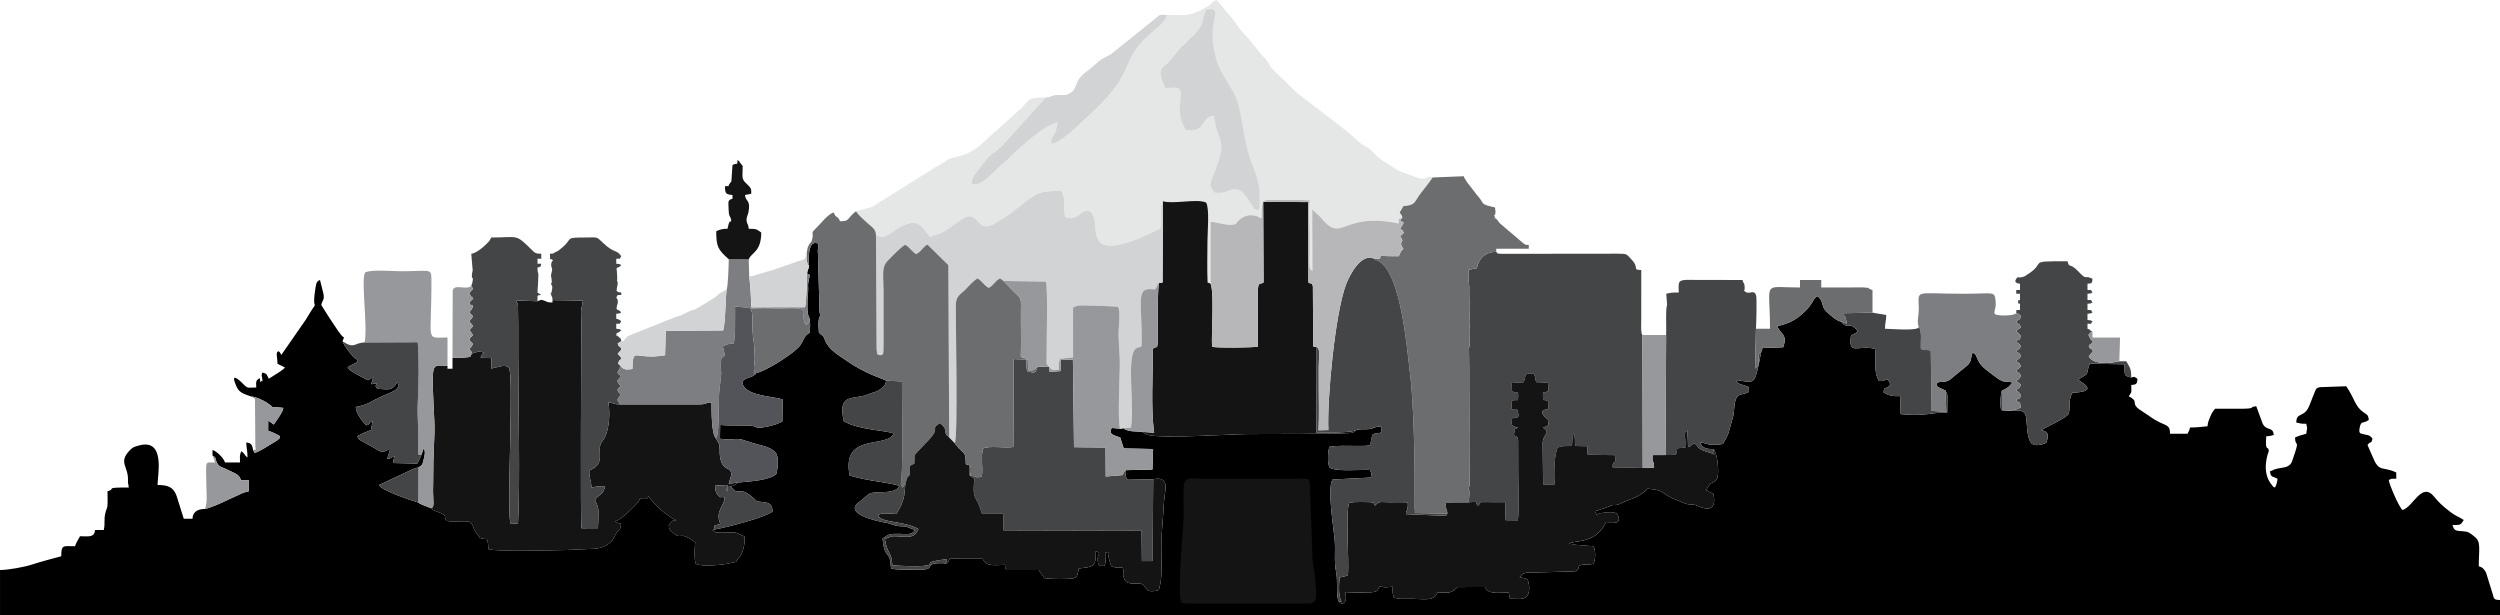 <?xml version="1.0" encoding="UTF-8"?>
<!DOCTYPE svg PUBLIC "-//W3C//DTD SVG 1.1//EN" "http://www.w3.org/Graphics/SVG/1.1/DTD/svg11.dtd">
<!-- Creator: CorelDRAW 2021.5 -->
<svg xmlns="http://www.w3.org/2000/svg" xml:space="preserve" width="349.336mm" height="85.937mm" version="1.1" style="shape-rendering:geometricPrecision; text-rendering:geometricPrecision; image-rendering:optimizeQuality; fill-rule:evenodd; clip-rule:evenodd"
viewBox="0 0 47694.07 11732.74"
 xmlns:xlink="http://www.w3.org/1999/xlink"
 xmlns:xodm="http://www.corel.com/coreldraw/odm/2003">
 <defs>
  <style type="text/css">
   <![CDATA[
    .fil0 {fill:black}
    .fil2 {fill:#151414}
    .fil3 {fill:#444547}
    .fil9 {fill:#535459}
    .fil5 {fill:#6B6D6F}
    .fil6 {fill:#7C7E81}
    .fil7 {fill:#96989C}
    .fil8 {fill:#B7B7B9}
    .fil4 {fill:#D2D3D5}
    .fil1 {fill:#E5E6E6}
   ]]>
  </style>
 </defs>
 <g id="Layer_x0020_1">
  <g id="_2623490598336">
   <path class="fil0" d="M15434.91 5068.09c-11.36,92.61 -23.73,45.68 -37.9,147.29l51.88 30.96c-59.8,286.24 -15.09,111.3 -37.93,405.41 -7.13,91.71 -21.03,337.7 22.91,394.33 30.77,70.84 21.97,210.7 13.57,297.37 -70.39,60.85 -58.42,30.08 -112.49,120.98 -23.03,38.72 -41.95,90.89 -78,136.54 -106.34,134.64 -623.75,471.83 -828.57,515.65 -34.42,48.04 5.38,5.62 -41.2,40.56 -82,61.52 -128.1,31.31 -223.07,116.16 -9.39,268.97 528.01,281.68 766.55,344.15l-4.72 420.07c-111.54,78.83 -412.03,128.75 -449.79,125.24 -60.03,-5.56 -52.54,-17.23 -72.46,-24.6 -104.8,-38.81 -353.07,-10.59 -578.81,-25.01l-85.45 -5.42 -3.9 262.56 180.3 16.44c236.64,-35.39 222.53,6.08 557.29,96.51 66.46,17.95 248.18,53.18 327.03,155.79 63.62,82.82 36.06,309.14 13.31,398.96 -121.82,129.74 -534.81,147.71 -743.82,168.56 -4,7.03 -13.3,6.66 -16.79,17.54l-34.1 29.84c-70.84,47.73 -53.87,-9.97 -68.33,27.85 123.98,201.32 141.67,-28.15 407.37,205.27 113.78,99.97 42.53,72.61 212.72,92.62 111.84,13.15 165.64,49.64 167.67,180.48 -132.09,107.46 -865.2,301.55 -1116.65,343.35l-28.79 7.78c100.72,53.25 -8.75,34.39 97.85,47.35 45.89,5.58 138.23,0.45 188.2,-0.37 150.89,-2.46 150.45,-6.98 260.04,47.2 16.26,8.04 52.74,24.92 66.9,31.24 9.79,153.46 -31.55,324.09 -126.14,429 -70.69,78.42 17.22,37.7 -124.87,72.89 -154.95,38.41 -559.6,82.97 -682.43,16.38 -33.27,-105.28 -20.42,-295.99 -9.04,-405.39 -322.75,-246.28 -249.04,-30.51 -418.18,-181.51 -93.86,-83.77 -75.76,-74.07 -86.78,-152.35 52.63,-66.48 85.56,-110.63 155.52,-84.09 -156.56,-56.78 -462.6,-323.87 -537.18,-464.51 -42.66,73.02 -56.89,47.69 -166.93,47.69 -39.88,81.6 -31.67,64.07 -88.81,122.12 -81.52,82.83 -293.77,300.72 -388.24,307.24 48.21,32.07 48.77,33.82 116.9,47.81 -30.39,201.88 -31.74,45.68 -134.04,260.11 -61.38,128.68 -204.93,200.67 -360.35,216.25l-552 24.59c-296.8,5.58 -1246.83,35.21 -1478.94,-13.43 -19.48,-50.19 -0.51,-112.01 -35.63,-190.85 -60.21,-15.89 -89,-1.68 -135.71,-30.6l-70.71 -94.83c-59.73,-97.14 -64.85,-176.72 -127.84,-208.42 -107.78,-25.24 -298.27,9.61 -438.57,-17.22 -56.88,-102.03 18.9,-89.13 -107.39,-149.62 -48.18,-23.07 -143.55,-42.08 -189.66,-93.49 -55.06,-25.89 -193.42,-68.25 -237.8,-106.4 -119.64,-35.84 -714.46,-230.4 -749.11,-335.46l627.28 -294.01c50.13,-23.92 58.42,-29.19 123.33,-39.51 86.34,-57.12 70.89,-42.01 96.25,-139.31 15.86,-60.89 46.88,-160.52 5.54,-228.82l-47.81 133.14c-22.57,52.49 -37.86,100.7 -76.91,160.23l-462.2 -10.87 26.79 -136.05c-55.16,29.52 -63.36,50.46 -135.89,59.89 16.7,-90.49 42.99,-113.77 55.33,-195.33 -211.69,96.88 -99.26,85.38 -497.63,-123.16 -24.12,-12.64 -59.87,-29.01 -78.65,-44.99 -39.54,-33.59 -30.79,-17.05 -48.18,-71.24 63.72,-44.81 175.48,-84.84 257.94,-118.59l30.5 -169.75c-111.57,47.88 4.83,32.92 -120.27,81.75 -28.83,-20.17 -205.52,-232.94 -199.33,-351.6 255.33,-53.81 223.35,-73.94 474.83,-193.28 192.61,-91.39 392.2,-125.88 320.68,-278.82 -109.63,168.56 -152.75,138.55 -381.55,125.63 -26.94,-37.53 -56.22,-38.26 -12.33,-106.22l-108.16 19.28 42.45 -145.88c-47.68,37.6 -41.94,42.86 -112.73,66.75 -116.72,-69.7 -347.33,-169.44 -379.33,-240.88 75.32,-66.35 124.29,-51.57 196.08,-119.23 -28.63,-77.52 -4.61,-16.07 -44.02,-45.38 -70.75,-52.63 -226.9,-261.61 -249.56,-336.17l28.6 -70c-72.1,-46.23 -159.25,-201.92 -229.22,-301.84 -76.92,-109.84 -134.02,-213.86 -204.9,-319.73 23.99,-102.98 67.81,-91.51 39.09,-227.32l-62.94 -249.61c-61.42,22.24 -71.09,50.73 -89.6,173.02 -82.45,544.71 119.12,75.31 -180.33,582.47l-469.33 675.33c-16.71,-46.16 -65.38,-118.94 -85.97,-25.35 -4.25,19.33 14.43,125.25 14.43,192.29l142.58 72.5c-40.45,54.93 -223.65,156.17 -309.51,213.67 -41.56,-78.56 -23.16,-93.58 -119.23,-119.24 -33.86,73.21 -2.38,60.41 0,166.93 -6.03,-2.18 -13.78,-15.4 -16.33,-10.21 -32.3,65.83 -26.6,-15.81 -31.65,-17.38 -0.98,-0.3 14.1,-62.98 -50.68,1.8 -34.76,34.76 -20.59,79.02 -20.59,145.03 -160.84,0 -157.35,26.51 -246.08,-64 -106.08,-108.23 -242.08,-217.97 -141.72,19.74l23.48 50.46c46.58,88.07 121.06,114.74 268.92,166.58 79.79,-0.71 237.34,75.92 303.58,119.95 216.59,143.94 -44.97,54.27 308.2,96.07 -5.82,76.18 -125.22,235.51 -182.52,318.04l-104.87 -76.21 -1.52 194.62c40.99,9.61 181.02,72.51 227.5,104.77 -15.61,56.67 -6.46,36.62 -48.22,74.07 -0.16,0.15 -56.71,35.07 -57.79,35.69 -115.12,66.23 -275.61,178.41 -380.46,209.41l-28.82 -56.84c-16.1,-74.94 -17.16,-133.66 -130.45,-143.09 2.32,103.97 23.85,149.27 23.85,286.16 -73.7,-53.98 -32.11,-60.88 -119.24,-119.23 -36.22,75.5 -23.85,108.62 -23.85,214.62l-286.16 0c-21.52,-80.62 -157.84,-216.94 -238.47,-238.46l0 105.86c87.65,44.99 44.71,77.49 95.16,156.46 39.5,61.81 88.59,64.78 161.91,100.21 55.74,26.94 114.57,53.61 162.52,77.78 80.73,40.7 83.92,54.61 120.44,119.98 2.08,3.74 5.13,11.74 8.45,17.2l143.05 -2.44 0.08 211.89c-44.59,15.48 -74.07,16.72 -109.36,30.96l-295.58 135.78c-79.31,40.4 -338.93,157.59 -429.75,170.26 -128.7,3.55 -235.29,44.69 -238.47,187.63l-166.93 0 -136.75 -435.59c-61.27,-168.97 -163.01,-208.29 -364.04,-208.29 0,-178.43 159.53,-889.47 -348.86,-755.5 -109.77,28.93 -136.6,42.46 -198.47,112.8 -194.85,221.46 -7.52,287.86 -16.04,551.39 -3.1,95.47 6.61,39.59 14.88,139.01 -500.22,0 -221.16,22.35 -405.41,71.54 0,70.41 3.11,146.52 1.35,215.96 -3.45,135.53 -10.98,80.93 -37.07,177.88 -41.74,155.15 -3.7,207.52 -35.81,345.42l-166.93 0c-12.53,150.64 -125.48,119.23 -286.16,119.23 -29.34,55.44 -79.92,132.81 -95.39,190.78 -225.35,0 -262.32,-39.07 -262.32,190.77l-281.49 76.21c-80.85,21.78 -182.93,51.14 -275.91,81.79 -135.65,44.73 -446.72,104.32 -611.1,104.32l0 858.49 47694.07 0 0 -286.16c-126.14,-2.81 -114.68,-26.86 -141.81,-120.51l-124.02 -400.6c-32.1,-62.78 -66.11,-103.13 -139.56,-122.75 0,-327.28 48.3,-466.12 -79.96,-563.91 -72.06,-54.95 -100.05,-93.64 -207.49,-102.52 -141.03,-11.66 -181.06,0.31 -213.34,-120.53 156.82,0 147.11,5.45 214.62,-95.39 -131.86,-88.29 -121.55,-45.46 -307.04,-193.75 -100.87,-80.63 -170.44,-141.32 -254.17,-246.61 -241.93,-304.16 -402.33,194.87 -607.29,249.59 -64.85,-47.51 -255.59,-491.61 -262.31,-572.32 66.3,-31.81 46.17,-23.85 143.08,-23.85l0 -119.24c-278.39,-133.58 -324.27,20.52 -461.66,-325.29l-86.83 -199.34c72.52,-98.97 62.26,4.9 95.39,-119.22 -66.76,-91.13 -95.47,-59.16 -194.03,-93.77 -22.73,-7.99 -77.59,6.49 -50.41,-121.5 29.23,-137.69 53.34,-62.39 172.9,-142.45 -8.78,-105.47 -34.19,-99.02 -108.85,-153.47 -158.33,-115.45 -149.54,-235.24 -320.39,-490.39l-498.09 17.28c-3.13,0.3 -11.17,2.54 -13.57,2.89 -59.17,8.55 -60.17,32.44 -77.36,58.52l-122.04 307.2c-101.51,222.88 -238.25,100.47 -242.83,305.66 84.1,19.61 78.35,23.85 190.78,23.85 32.73,140.45 11.09,57.56 0,190.77 -68.29,15.92 -157.89,44.33 -214.62,71.55 4.87,218.58 109.8,-23.29 -54.04,446.73 -48.75,139.86 -171.52,116.87 -301.59,151.5 -91.46,24.37 -35.2,22.64 -121.32,45.63 9.95,119.48 46.61,92.03 143.09,143.08 -6.09,73.11 -22.61,114.64 -47.7,166.93 -57.29,-20.74 -18.02,0.16 -54.31,-41.08 -230.06,-261.33 -64.92,-650.45 -64.92,-650.49 0,-124.91 -75.28,45.25 -47.7,-286.16 72.66,-1.61 86.94,-10.77 143.08,-23.85 -14.16,-170.21 -132.34,-64.99 -211.92,-217.32l-121.93 -331.16c-170.56,14.2 49.5,49.79 -357.62,47.78 -143.05,-0.71 -286.27,-0.08 -429.33,-0.08 -51.58,77.02 -45.25,44.26 -89.56,148.92 -27.88,65.85 -46.92,105.62 -53.53,184.94 -113.89,9.48 -183.25,23.84 -333.85,23.84 -14.61,62.72 -21.69,70.08 -47.69,119.23l-333.87 0c0,-214.42 -96.03,-119.34 -399.04,-340.2 -49.81,-36.29 -197.32,-127.08 -225.82,-155.74 -106.86,-107.47 29.22,-118.23 -162.1,-219.47 65.19,-97.34 47.7,-57.12 47.7,-214.62 99.68,-8.29 110.93,-19.55 119.23,-119.23 -84.58,-44.77 -37.74,-43.8 -119.23,-23.97 -166.17,-28.23 -115.82,-84.4 -132.94,-252.08l-658.69 -10.68c-96.88,258.64 25.39,150.51 -221.02,298.94 57.31,57.55 72.15,52.96 123.58,94.35 199.32,160.45 -231.43,157.76 -231.74,157.8 -83.83,134.06 -36.94,255.54 -71.54,403.36 -41.33,78.3 -456.67,270.19 -524.29,310 125.14,39.61 148.05,60.26 101.41,238.47 -11.35,15.14 -241.55,111.13 -308.99,-10.38 -96.81,-174.41 -45.01,-479.77 -113.28,-553.16 -87.35,-100.85 -318.61,-0.94 -444.82,-56.48 -25.39,-94.48 -14.61,-290.04 14.57,-371.18 65.68,-26.62 83.09,-36.7 137.18,-79.36l65.22 -74.22c-136.46,-32.12 -150.44,9.84 -265.57,-66.39 -83.9,-55.54 -127.19,-95.05 -193.32,-142.66 -278.82,-200.65 -183.97,-331.87 -304.32,-356.77 -43.14,126.21 -13.69,148.79 -92.51,234.57l-341.43 279.17c-117.07,69.29 -143.5,13.8 -246.38,60.47 -0.57,99.06 16.75,69.81 130.19,128.62 89.28,46.31 0.87,-15.58 33.57,22.42 41.63,52.15 33.46,70.49 37.53,102.3l-3.4 309.47c-93.37,19.39 -139.03,0.23 -225.82,13.04 -231.36,34.15 -389.65,46.01 -662.39,19l-9.08 -343.31c-99.8,1.45 -151.55,5.23 -246.12,-32.86l-70.75 -36.17c14.35,-139.3 19.24,-37.46 129.4,-143.08 -22.75,-78.15 -3.43,-31.74 -51.12,-104.98 -88.81,-14.24 -17.26,44.28 -165.8,26.13 -113.96,-176.6 -43.18,-387.77 -77.02,-612.94 -344.96,-74.33 -510.61,137.54 -457.2,-251.36 69.23,-47.99 83.05,-27.37 130.71,-82.27 -170.39,-211.78 -203.02,-19.81 -314.52,-181.12 -95.13,-18.1 -211.78,-126.56 -277.41,-187.4 -119.07,-110.4 -45.16,-189.17 -177.51,-301.23 -72.7,36.29 -90.12,117.93 -147.41,188.24 -288.05,353.58 -559.45,356.26 -615.62,386.11 47.18,155.64 200.67,142.04 108.65,401.15l-391.89 13.61 -25.99 66.09c-121.35,619.84 -110.55,604.78 -399.37,557.81 -66.38,-10.79 -38.73,-17.63 -76.09,10.61 54.65,59.68 52.13,44.44 134.53,74.24 120.81,43.69 96.01,11.24 106.05,126.45 -128.85,89.82 -251.95,-30.36 -280.82,299.53 -12.25,139.93 -9.31,142.64 -48.82,269.36 -82.01,262.91 -24.56,172.87 -167.62,426.99 -286.09,48.11 -304.5,-18.51 -436.66,-32.51 36.4,110.37 130.74,134.97 254.69,128.13 76.41,72.56 97.55,374.73 88.58,474.26 -9.56,105.95 -25.37,123.97 -103.71,166.25 -44.52,24.04 -5.75,-1.93 -30.94,14.05l-64.09 76.89c-20.59,31.25 15.02,9.54 -36.19,51.05l148.34 73.9c91.53,459.57 -310.86,216.56 -354.7,209.22 -128.27,-21.52 -96.07,20.55 -314.05,-78.79l-137.42 -58.57c-231.22,-118.34 -137.67,-137.24 -452.66,-171.15 -57.97,73.67 -166.3,136.23 -261.59,178.84l-137.16 52.95c-55.91,21.91 -30.19,11.15 -63.58,27.78 -216.9,108.1 -130.97,6.94 -273.07,82.05l-215.92 73.71c-4.01,1.26 -11.15,3.48 -14.84,4.6l-39.44 10.87c61.25,107.39 10.09,46.01 144.27,30.8 159.82,-18.1 273.34,-32.7 305.36,66.82 55.73,173.21 -155.82,109.66 -230.99,127.82 -76.84,40.44 34.41,-56.35 -27.1,28.07 -27.24,37.37 -2.29,1.35 -30.58,46.94 -199.03,320.62 -573.8,252.49 -657.85,319.57 84.2,1.84 95.32,22.58 190.32,24.64l286.63 23.17c36.62,94.41 36.85,238.12 -2.33,333.63 -94.86,22.91 -99.99,6.77 -188.26,15.03 -168.16,15.74 -36.29,84.22 -167.74,130.15l-763.18 21.38c-165.65,-1.42 -226.87,-5.94 -291.88,95.87 179.02,11.59 157.29,63.77 166.97,92.09 15.92,46.64 49.7,259.35 -87.65,303.53 -33.05,10.64 -35.62,10.16 -70.22,13 -41.5,3.41 -145.62,-3.34 -193.23,-3.34l-25.71 -118.92c-186.33,-0.31 -394.24,43.46 -451.36,-105.03l-524.65 0.34c-133.36,129.69 -137.72,104.38 -381.53,104.38 -77.04,182.58 -239.97,115.83 -596.03,119.71 -32.66,0.35 -90.49,2.81 -120.6,0.42l-94.79 -17.48c-6.79,-1.67 -15.66,-4.16 -23.13,-7.26l-22.39 -94.04c-4.21,-40.17 -0.12,-71.98 2.84,-111.13 -115.57,4.26 -114.66,25.78 -242.88,-5.83 -72.92,69.63 7.51,112.34 -261.33,115.13 -133.76,1.39 -262.07,3.24 -395.37,-7.56 3.04,67.61 18.04,134.44 -12.15,181.13 -41.85,64.74 -88.06,34.41 -116.4,-0.78 -53.82,-62.48 -19.69,-398.27 -49.48,-548.9 -46.28,-234.12 -13.79,-378.3 -28.55,-600.08 -14.76,-221.97 -152.04,-1012.12 -42.91,-1178.79l728.95 -37.94c16.71,-80.5 24.56,-60.54 -13.42,-143.61 -184.16,-12.12 -646.45,39.21 -771.26,-47.57 -49.08,-95.36 -31.66,-300.54 -5.08,-394.21 150.85,-29.76 353.77,-16.81 514.11,-17.83 374.2,-2.4 220.64,15.93 315.98,-224.75 129.05,-44.9 161.8,26.54 168.35,-126.32 -39.65,-22.64 3.11,-13.88 -52.48,-15.5 -26.49,-0.78 -26.34,-0.07 -54.91,6.72 -84.25,20 -40.97,26.7 -138.48,39.44 -82.14,10.73 -190.81,-12.46 -258.45,28.79 -36.02,37.39 3.99,12.18 -55.48,39.39 -65.19,29.82 -1921.9,25.18 -1999.42,25.68 -295.45,1.88 -1641.27,93.29 -1911.76,14.39l-102.14 -55.53c-12.66,-4.19 -122.18,-7.17 -178.28,-11.51 -41.89,-3.25 -70.71,-7.3 -102.57,-19.36 -70.31,-26.64 -28.83,-7 -66,-39.1l-71.77 9.12 -158.56 -13.63c-65.82,136.31 53.05,135.27 163,182.28l66.94 206.99 559.71 12.23 -12.1 391.4 -509.36 11.91c-16.11,62.19 -7.73,125.93 33.57,182.73l491.45 -9.64c43.54,-8.31 107.23,-20.48 153.74,-0.2 138.67,60.47 59.21,232.83 46.21,496.65 -11.1,225.63 -36.36,456.67 -45.12,686.83 -8.21,215.52 27.89,651.87 -30.04,850.55 -20.37,69.87 7.25,87.94 -114.03,100.5 -192.63,19.93 -114.37,-103.45 -263.74,-147.63 -116.31,0.63 -170.05,17.93 -262.32,-28.07 -108.8,-136.88 -21.95,-179.52 -71.42,-274.68 -109.41,0 -129.56,8.08 -214.62,-23.85 -12.42,-27.48 -90.63,-267.7 -47.93,-278.26 -95.24,50.75 -42.9,-70.2 -58.09,134.48 -4.56,61.4 -4.75,94.5 -23.06,134.17 -98.42,13.42 -125.07,-9.5 -130.22,-109 -7.24,-139.86 84.39,-124.08 -36.3,-169.01 7,308.23 -45.75,295.08 -324.54,330.26 -33.74,145.77 -5.32,192.01 -213,197.86 -147.6,4.15 -304.29,6.76 -449.53,-15.25 -28.82,-64.15 -71.09,-98.11 -100.57,-153.7l-620.03 0c-25,-65.23 -16.19,28.82 -23.84,-98.5 -259.35,10.89 -357.47,25.28 -429.26,-116.7l-620.01 0.97c-61.37,79.72 11.37,21.72 -77.37,95.01 -36.29,-12.81 -84.52,-12.82 -137.35,-10.73 -271.32,10.7 -66.99,120.57 -331.89,122.07 -149.72,0.85 -453.41,8.59 -573.06,-18.02 -21.67,-75.53 -9.43,-96.96 -23.14,-162.62 -29.67,-142.06 -117.17,-74.71 -144.13,-410.94 111.73,-82.48 134.41,-93.32 308.68,-90.91 151,2.09 253.61,31.52 306.79,-72.61 -4.76,-3.17 -12.42,-5.47 -15.74,-6.87l-117.22 -46.35c-79.99,-24.75 -65.26,-13.39 -148.61,-19.21 -129.2,-9.01 -163.25,-49.64 -287.96,-70.41 -159.66,-26.58 -826.94,-173.43 -474.98,-405.56 64.2,-42.34 143.2,-141.5 213.84,-158.22 168.2,-39.85 430.09,30.83 536.46,-128.04 -63.12,-57.12 -605.71,-95.95 -949.84,-205.72 -159.22,-830.24 714.01,-506.41 840.01,-801.45 -185.54,-66.49 -645.45,-64.21 -950.23,-231.4 -127.11,-558.52 185.51,-399.34 465.48,-516.23 97.07,-40.52 148.08,-37.5 218.08,-88.54 117.69,-85.79 113,-120.02 124.27,-171.33 -46.17,-29.95 -392.54,-128.68 -737.88,-369.23 -166.37,-115.9 -359.1,-217.12 -429.68,-405.43 -46.31,-123.54 -38.56,-56.18 -116.03,-143.86 -7.04,-81.48 -16.41,-189.94 0.11,-256.29 25.68,-103.2 34.15,-20.14 12.08,-137.81l-30.25 -1120.62c-14.43,-126.63 29.07,-80.58 -0.59,-184.01 -197.77,-78.23 -180.91,311.64 -168.68,423.51z"/>
   <path class="fil1" d="M22264.82 286.16c-49.19,204.26 -348.1,319.72 -565.43,618.43 -124.79,171.51 -116.55,187.08 -210.18,385.96 -17.28,36.73 -27.14,63.96 -43.93,97.75 -11.99,24.11 -34,63.58 -50.3,94.48 -138.43,262.45 -447.16,561.5 -679.44,774.96 -147.1,135.15 -485.49,479.19 -659.68,486.35 -13.86,-97.39 29.76,-138.11 63.51,-201.39 46.62,-87.43 24.55,-102.42 59.1,-204.45 -241.94,27.35 -799.11,544.2 -935.43,687.85 -41.98,44.24 -36.7,29.24 -90.61,75.5 -180.78,155.11 -442.95,481.33 -608.19,408.34 -19.51,-109.92 54.57,-181.96 109.62,-256.71 319.94,-434.36 251.99,-260.09 474.54,-484.59l822.05 -908.58c-366.89,0 -286.79,30.45 -484.81,221.07l-653.08 586.97c-361.72,349.42 -543.82,291.1 -724.43,372.53l-85.32 57.76c-100.44,72.37 -138.26,67.8 -252.74,152.67l-1115.36 697 -306.49 82.08c57.98,84.33 138.25,148.35 214.89,221.42 64.52,61.53 166.66,110.44 168.41,231.8 157.89,95.57 294.12,-46.82 407.66,-119.67l28.73 -17.2c351.71,-193.76 411.29,-65.45 594.31,175.68 107.98,-55.91 166.67,-38.08 310.75,-132.99 113.55,-74.8 177.9,-122.98 279.7,-195.48 355.55,-253.19 271.66,303.31 659.93,61.74 424.78,-264.3 190.55,-116.76 543.42,-385.3 249.41,-189.81 305.74,-227.91 710.12,-229.2 105.19,177.77 18.21,317.55 79.8,499.77 247.93,99.49 289.25,-174.5 464.14,-110.57 269.9,170.29 -217.11,978.45 946.56,515.49l393.54 -181.64c27.05,-66 11.88,-317.18 15.41,-382.35 1.41,-25.84 2.76,-47.38 9.46,-72.39 12.15,-45.3 13.78,-45.27 30.54,-69.78 204.97,59.68 648.41,-55.1 824.19,24.75 67.57,108.18 25.74,570.39 25.76,738.23 0.07,260.51 -9.57,528.03 2.77,786.95l56.89 21.82 -0.11 -1181.05c86.61,0.2 362.37,92.57 465.78,46 4.64,-4.61 11.03,-18.87 13.17,-14.54 13.8,27.81 21.59,-22.92 25.82,-27.1 95.87,-94.85 190.09,-149.44 337.28,-121.13 102.41,19.7 52.39,38.77 129.97,48.7 6.66,-124.42 -9.68,-183.48 23.71,-291.95 1.62,-5.28 4.52,-13.6 8.12,-19.73 45.91,-36.26 46.9,-38.26 200.78,-36.07 71.85,1.02 143.14,1.27 215.02,1.27 158.41,0.01 317.62,-5.01 475.43,6.89 -32.74,112.18 -6.17,493.04 -6.21,660.71 -0.01,111.27 0.19,222.57 0,333.85 -0.1,55.99 -2.68,112.08 -3.15,167.04 -1.16,134.37 11.78,143.26 56.86,190.55l-3.82 -1179.16 120.34 111.37c63.64,54.95 80.99,93.82 138.03,148.09 329.97,313.93 373.81,-205.45 1390.75,8.86 17.03,-138.6 -12.07,-82.52 66.38,-103.5 8.11,-42.17 -0.57,-35.72 -46.52,-106.36l72.99 -122.77c230.65,-12.6 205.82,-79.19 318.56,-230.69 72.22,-97.04 184.42,-229.95 236.41,-314.26 -146.93,-64.58 -57.75,96.25 -343.44,-16.22 -276.54,-108.85 -200.45,-45.22 -488.69,-226.87 -341.58,-215.26 -245.05,-215.54 -396.22,-319.2 -55.03,-37.75 -91.11,-48.56 -147.52,-90.94 -92.77,-69.71 -151.31,-151.16 -387.78,-327.64l-809.23 -621.6c-20.08,-18.4 -42.77,-37.64 -62.11,-57.12l-423.67 -410.96c-105.25,-131.79 -8.3,-64.2 -204.74,-272.21l-235.14 -289.49c-3.36,-3.59 -8.06,-8.86 -11.47,-12.37 -261.21,-268.8 -201.53,-276.1 -397.01,-485.34 -70.95,-75.96 -146.02,-206.33 -220.64,-256.3 -169.57,89.73 -29.63,79.02 -385.2,234.81 -168.31,73.74 -324.04,51.35 -553.14,51.35z"/>
   <path class="fil2" d="M9002.21 6747.34c-116.16,60.81 100.28,-87.95 -29.38,34.68 -4.97,4.68 92.69,47.36 -340.2,43.96l0 208.89 -95.38 0 0 -54.8c-178.26,-3.96 -265.15,-45.91 -276.55,147.76 -18.84,320.24 36.14,855.55 28.49,1120.92 -6.47,224.82 -24.38,485.85 -22.72,741.58 0.85,127.54 -4.04,254.15 -4.55,381.57 -0.79,195.26 35.84,316.1 -43.25,322.6 46.12,51.42 141.48,70.42 189.66,93.49 126.29,60.5 50.52,47.59 107.39,149.62 140.3,26.83 330.79,-8.03 438.57,17.22 62.99,31.7 68.11,111.28 127.84,208.42l70.71 94.83c46.71,28.92 75.5,14.7 135.71,30.6 35.13,78.84 16.15,140.66 35.63,190.85 232.11,48.64 1182.14,19.02 1478.94,13.43l552 -24.59c155.42,-15.58 298.97,-87.57 360.35,-216.25 102.3,-214.43 103.65,-58.23 134.04,-260.11 -68.13,-13.99 -68.69,-15.74 -116.9,-47.81 94.48,-6.53 306.72,-224.41 388.24,-307.24 57.14,-58.05 48.93,-40.52 88.81,-122.12 110.04,0 124.27,25.33 166.93,-47.69 74.59,140.64 380.63,407.73 537.18,464.51 -69.96,-26.54 -102.89,17.61 -155.52,84.09 11.02,78.29 -7.09,68.58 86.78,152.35 169.14,151 95.43,-64.77 418.18,181.51 -11.39,109.4 -24.23,300.12 9.04,405.39 122.83,66.58 527.49,22.02 682.43,-16.38 142.08,-35.2 54.17,5.53 124.87,-72.89 94.59,-104.91 135.93,-275.54 126.14,-429 -14.16,-6.32 -50.64,-23.2 -66.9,-31.24 -109.59,-54.17 -109.15,-49.66 -260.04,-47.2 -49.97,0.82 -142.32,5.95 -188.2,0.37 -106.6,-12.96 2.87,5.9 -97.85,-47.35l28.79 -7.78c30.72,-119.16 -41.09,-51.99 120.68,-110.48 -109.4,-245.31 89.14,-347.18 80.73,-501.94 -95.47,-32.1 -52.81,36.37 -132.45,-52.45 -44.69,-49.83 -44.81,-112.4 -49.72,-174.17l238.1 -11.73c-0.37,34.49 14.61,177.14 -23.61,95.27 36.06,-97.06 -11.55,-43.74 95.15,-66.22 14.46,-37.82 -2.51,19.88 68.33,-27.85l34.1 -29.84c3.5,-10.88 12.79,-10.51 16.79,-17.54l-166.69 22.1c16.62,-90.93 84.74,-185.79 21.82,-259.68 -33.56,-39.37 -200.89,-29.71 -194.78,-384.71 2.09,-121.1 -27.85,-145.07 -72.51,-221.63 -86.9,-93.86 -81.25,-509.1 -83.13,-686.09 -128.92,3.78 -67.1,28.25 -196.22,36.99 -65.66,4.46 -146.84,0.52 -214.53,1.16l-1335.05 -0.45c-135.34,0.75 -102.38,-26.96 -222.95,-35.52 40.9,197.91 18.94,582.71 -113.85,737.45 -140.94,164.24 101.28,421.57 -248.49,557.7 -4.46,180.07 35.32,168.76 40.29,329.5 99.95,-23.28 125.55,-28.83 261,-28.34 -28.41,121.82 -58.15,135.46 -126.36,189.24 -142.33,112.2 -0.85,74.67 -1.26,311.28 -0.15,88.27 -0.9,207.7 -11.91,300.89l-311.31 1.13c-23.87,-101.99 -4.3,-3378.97 -4.18,-3853.54 0.11,-396.12 -22.6,-183.9 32.04,-490.38l-581.19 -8.33 0 45.61c-116.57,0 -109.19,-19.74 -139.5,-29.18 -86.3,-26.86 -49.89,-33 -146.66,5.22l-398.8 -14.39c7.58,106.4 7.11,-16.57 26.08,93.55l5.17 397.9c0,182.82 0,365.65 0,548.49 0,937.07 39.63,2388.47 -4.15,3214.3l-146.78 -1.9c-68.47,-366.75 73.11,-2870.02 -29.5,-2974.12 -51.51,-32.67 -81.29,-37.08 -161.44,-21.37l-172.83 42.02 1.08 -199.97 -205.31 -5.95c37.03,-110.27 48.17,-54.57 65.22,-100.83 -133.82,-35.92 -145.06,1.04 -230.75,22.6z"/>
   <path class="fil3" d="M28020.38 9583.15l137.87 -9.84c38.98,101.33 -4.67,43.84 52.8,75.45 27.89,-75.85 19.8,-39.01 47.69,-69.03l456.49 2.05 8.77 343.03 231.44 3.32c37.03,-197.28 5.88,-705.26 9.24,-937.78l-1.8 -593.25c-26.9,-148.53 -100.55,-7.71 -70.89,-165.65 19.43,-103.43 -6.95,-18.35 70.22,-75.75 -42.17,-25.16 26.73,21.41 -49.03,-11.44 0,0 -92.66,-5.26 -76.05,-103.83 22.61,-134.22 14.51,-35.51 48.54,-63.9 28.32,-23.61 111.67,26.05 76.82,-103.45 -32.73,-121.61 -7.18,-12.31 -123.91,-75.09l-2.77 -143.09c104.01,-60.71 128.08,41.68 128.21,-96.16 0.15,-146.29 -16.19,-37.08 -119.48,-94.61l-4.64 -156.42 229.68 -14.49c48.95,-128.87 -3.04,-187.71 191.7,-162.78 38.24,74.65 24.04,97.78 46.72,160.54l224.52 9.91 4.68 163.21c-107.91,47.2 -102.25,-34.95 -100.99,94.6 1.22,125.25 0.97,42.34 98.31,96.21l1.68 143.09c-34.04,18.32 -195.47,16.49 -62.19,158.92 48.34,51.66 62.61,8.12 66.15,151.08 -66.43,57.05 -35.5,15.51 -103.46,47.69 162.86,131.79 0.49,90.41 -6.8,307.73l9.46 777.76 213.58 4.36c21.9,-121.81 10.23,-253.75 8.49,-375.03 -1.9,-132.1 16.45,-210.28 51.96,-329.48 115.49,-49.27 156.67,-18.25 276.5,-37.48 9.87,-63.64 -2.69,-178.76 33.52,-227.24 37.08,67.27 13.04,134.97 29.97,232.73l227.76 4.63 7.5 161.87 519.34 7.86c30.27,226.05 -43.74,62.32 -42.88,232.49l573.89 11.58 -5.6 -2536.45c-15.2,-25.71 -9.41,-3.75 -17.82,-52.43 -4.31,-24.94 -5.01,-39.67 -6.03,-65.08 -2.05,-51.08 1.41,-115.76 1.58,-168.61l0.04 -953.92c-183.48,-4.1 -24.23,-27.72 -183.53,-198.03 -96.36,-103.01 -81.25,-114.98 -268.35,-113.2l-2219.89 2.54c-112.65,-14.51 -41.12,13.48 -94.5,-36.53 -208.91,-3.51 -338.25,128.7 -370.45,312.01l-154.06 27.22c-22.06,148.75 17.98,306.38 9.67,392.03 -0.46,4.79 -1.19,12 -1.41,17.07l3.6 258.75c-0.12,5.99 -1.04,12.71 -1.22,18.72 -0.18,6.01 -1.15,12.74 -1.31,18.76l4.18 177.58c22.61,143.83 -8.49,208.96 -3.33,353.29 0.22,6.17 1.86,13.26 2.02,19.33l2.02 162.74c6.29,115 -22.32,5.99 -9.72,117.77l4.98 413.64c-0.19,6.1 -1.12,12.83 -1.23,18.95l2.98 1056.49c-0.16,5.75 -1.19,12.52 -1.37,18.32l-0.16 185.09c0.01,5.72 0.22,12.46 0.33,18.14l3.6 842.68c4.75,102.61 0.38,-2.62 -8.97,61.98 -15.52,107.02 7.14,6.94 8.06,118.52l-12.72 168.33z"/>
   <path class="fil2" d="M28020.38 9583.15l-434.45 1.13c-12.75,150.29 30.25,144.65 25.11,216.97 -51.47,54.31 35.93,20.29 -90.85,37.03l-698.69 -29.12c1.95,-86.01 45.12,-62.73 35.73,-224.57 -112.74,-7.52 -226.23,-2.69 -339.49,-2.46 -179.53,0.37 -201.67,-30.32 -286,64.71 -66.24,-104.39 27.06,-42.97 -94.89,-67.31 -8.07,-1.61 -126.21,-2.4 -143.12,-2.46 -89.97,-0.26 -186.88,-2.91 -255.06,18.6 -73.85,193.8 3.21,1082.19 -22.87,1383.8l-159.3 37.86c-11.78,125.99 -28.52,374.86 40.07,457.26l-54.71 1.09c28.34,35.18 74.56,65.52 116.4,0.78 30.19,-46.69 15.2,-113.52 12.15,-181.13 133.31,10.8 261.61,8.96 395.37,7.56 268.84,-2.8 188.41,-45.5 261.33,-115.13 128.23,31.61 127.31,10.09 242.88,5.83 -2.96,39.16 -7.04,70.97 -2.84,111.13l22.39 94.04c7.47,3.1 16.34,5.6 23.13,7.26l94.79 17.48c30.1,2.39 87.94,-0.07 120.6,-0.42 356.05,-3.88 518.98,62.87 596.03,-119.71 243.81,0 248.17,25.31 381.53,-104.38l524.65 -0.34c57.12,148.49 265.03,104.72 451.36,105.03l25.71 118.92c47.61,0 151.72,6.76 193.23,3.34 34.6,-2.84 37.16,-2.36 70.22,-13 137.35,-44.18 103.57,-256.89 87.65,-303.53 -9.68,-28.32 12.04,-80.5 -166.97,-92.09 65.01,-101.81 126.23,-97.29 291.88,-95.87l763.18 -21.38c131.45,-45.93 -0.42,-114.41 167.74,-130.15 88.27,-8.26 93.4,7.88 188.26,-15.03 39.18,-95.51 38.95,-239.22 2.33,-333.63l-286.63 -23.17c-95,-2.06 -106.12,-22.8 -190.32,-24.64 84.05,-67.08 458.82,1.05 657.85,-319.57 28.29,-45.59 3.34,-9.57 30.58,-46.94 61.51,-84.42 -49.74,12.37 27.1,-28.07 75.17,-18.16 286.72,45.4 230.99,-127.82 -32.02,-99.52 -145.54,-84.92 -305.36,-66.82 -134.18,15.21 -83.02,76.59 -144.27,-30.8l39.44 -10.87c3.69,-1.12 10.83,-3.34 14.84,-4.6l215.92 -73.71c142.1,-75.12 56.17,26.05 273.07,-82.05 33.39,-16.63 7.67,-5.87 63.58,-27.78l137.16 -52.95c95.28,-42.61 203.62,-105.17 261.59,-178.84 314.98,33.91 221.43,52.81 452.66,171.15l137.42 58.57c217.98,99.34 185.79,57.27 314.05,78.79 43.84,7.35 446.23,250.35 354.7,-209.22l-148.34 -73.9c51.21,-41.5 15.61,-19.8 36.19,-51.05l64.09 -76.89c25.19,-15.97 -13.58,9.99 30.94,-14.05 78.34,-42.28 94.15,-60.3 103.71,-166.25 8.97,-99.53 -12.16,-401.69 -88.58,-474.26l18.29 106.05c-64.89,-27.24 -63.01,-31.43 -134.79,-50.65 -209.37,-56.07 -156.34,-117.82 -258,-168.86 -30.04,18.17 -25.31,50.34 -107.84,78.23l-11.4 -314.49c-86.31,26.72 -30.96,84.16 -44.59,325.62l-153.25 10.16c-12.86,103.24 17.68,59.33 -40.62,127.41l-180.98 2.31 -245.82 1.04c-14.4,165.02 33.74,102.71 27.31,240.14l-216.55 4.97 -573.89 -11.58c-0.86,-170.17 73.15,-6.44 42.88,-232.49l-519.34 -7.86 -7.5 -161.87 -227.76 -4.63c-16.93,-97.75 7.11,-165.46 -29.97,-232.73 -36.21,48.48 -23.65,163.6 -33.52,227.24 -119.83,19.22 -161.01,-11.8 -276.5,37.48 -35.51,119.2 -53.86,197.38 -51.96,329.48 1.73,121.28 13.41,253.22 -8.49,375.03l-213.58 -4.36 -9.46 -777.76c7.29,-217.32 169.66,-175.94 6.8,-307.73 67.96,-32.18 37.03,9.37 103.46,-47.69 -3.54,-142.96 -17.8,-99.42 -66.15,-151.08 -133.28,-142.43 28.15,-140.6 62.19,-158.92l-1.68 -143.09c-97.34,-53.87 -97.1,29.04 -98.31,-96.21 -1.26,-129.55 -6.92,-47.4 100.99,-94.6l-4.68 -163.21 -224.52 -9.91c-22.68,-62.76 -8.48,-85.89 -46.72,-160.54 -194.74,-24.93 -142.75,33.91 -191.7,162.78l-229.68 14.49 4.64 156.42c103.28,57.53 119.63,-51.68 119.48,94.61 -0.14,137.84 -24.21,35.44 -128.21,96.16l2.77 143.09c116.73,62.78 91.19,-46.52 123.91,75.09 34.84,129.5 -48.51,79.84 -76.82,103.45 -34.02,28.38 -25.93,-70.33 -48.54,63.9 -16.62,98.57 76.05,103.83 76.05,103.83 75.76,32.85 6.85,-13.72 49.03,11.44 -77.17,57.4 -50.79,-27.69 -70.22,75.75 -29.67,157.94 43.99,17.12 70.89,165.65l1.8 593.25c-3.36,232.52 27.78,740.5 -9.24,937.78l-231.44 -3.32 -8.77 -343.03 -456.49 -2.05c-27.89,30.02 -19.8,-6.83 -47.69,69.03 -57.46,-31.61 -13.82,25.89 -52.8,-75.45l-137.87 9.84z"/>
   <path class="fil2" d="M22108.41 5400.81c-36.48,253.46 -12.68,1117.21 -21.59,1158.04 -25.19,115.65 1.13,25.31 -90.91,94.48 -1.37,527.76 -41.68,1111.66 21.95,1603.31l-232.42 -17.57 102.14 55.53c270.49,78.9 1616.31,-12.51 1911.76,-14.39 77.52,-0.51 1934.23,4.14 1999.42,-25.68 59.47,-27.21 19.47,-1.99 55.48,-39.39 -167.9,45.94 -549.32,35.81 -742.25,35.81l-3.82 -1632.74 -55.21 -6.24 -6.65 -1150.27c-36.14,-100.85 12.06,-14.99 -85.13,-72.28l-5.58 -1534.24 -856.64 -4.74 7.2 1539c-82.12,48.59 -112.5,-30.94 -108.24,237.87l-1.43 985.89c-106.75,19.5 -779.96,27.97 -873.7,2.38 -15.43,-263.4 44.7,-1018.13 -27.58,-1204.34l-56.89 -21.82c-12.34,-258.91 -2.7,-526.44 -2.77,-786.95 -0.03,-167.85 41.8,-630.05 -25.76,-738.23 -175.78,-79.86 -619.22,34.92 -824.19,-24.75l-6.43 1549.95 -70.75 11.37z"/>
   <path class="fil4" d="M16711.51 4483.37l11.4 2178.77c18.77,124.98 -8.18,81.03 65.41,117.48 54.13,-23.32 70.75,39.93 68.32,-245.07l-0.59 -978.19c0.31,-285.49 -43.35,-453.23 73.33,-574.41 92.43,-95.99 229.69,-241.86 335.87,-311.87 57.74,29.37 59.01,38.43 107.04,87.05 46.9,47.48 58.07,61.29 107.58,92.63 100.4,-62.49 97.07,-90.19 155.07,-140.73 57.79,-50.37 -0.94,-11.73 59.55,-41.65l397.34 390.77 16.48 3288.85 105.74 108.77c66.24,-79.42 16.14,-2341.47 21.09,-2638.97 2.84,-171.14 94.18,-204.35 174.8,-284.35 79.81,-79.16 143.57,-162.66 238.43,-220.31 104.57,60.51 114.97,127.67 214.62,181.12 112.18,-64.52 105.43,-120.69 214.64,-181.3 34.54,22.96 35.7,22.36 66.09,47.54l810.31 13.69c39.7,147.9 10.96,1170.85 12.63,1473.09 0.75,135.41 -15.2,76.95 50.84,154.19 50.16,51.61 35.65,74.52 180.94,53 9.08,-104.94 -15.28,-102.3 25.8,-209.37l247.17 -24.68 -0.45 -953.05 77.79 -33c78.87,-21.83 758.93,15.86 777.23,19.25 13.65,23.67 13.39,15.02 22.24,62.49 22.76,121.92 -13.48,367.25 -9.6,486.91 6.25,193.51 27.92,388.87 24.58,585.16 -4,234.69 -41.46,1014.33 3.62,1191.04l71.77 -9.12 136.81 -11.24c77.63,-405.83 -104.1,-1407.07 108.44,-1516.22 6.46,-3.32 29.23,-9.83 36.4,-12.64l59.29 -23.37c15.82,-897.1 -137.29,-1140.94 255.12,-1083.02l24.26 -39.62c57.37,-96.17 -28.12,-2.51 49.49,-82.18l70.75 -11.37 6.43 -1549.95c-16.77,24.51 -18.39,24.48 -30.54,69.78 -6.7,25.01 -8.06,46.54 -9.46,72.39 -3.54,65.16 11.63,316.35 -15.41,382.35l-393.54 181.64c-1163.67,462.97 -676.66,-345.2 -946.56,-515.49 -174.89,-63.92 -216.21,210.06 -464.14,110.57 -61.59,-182.22 25.39,-322 -79.8,-499.77 -404.38,1.3 -460.71,39.39 -710.12,229.2 -352.87,268.54 -118.64,120.99 -543.42,385.3 -388.27,241.57 -304.39,-314.93 -659.93,-61.74 -101.81,72.5 -166.15,120.68 -279.7,195.48 -144.08,94.91 -202.77,77.08 -310.75,132.99 -183.02,-241.14 -242.6,-369.44 -594.31,-175.68l-28.73 17.2c-113.54,72.85 -249.76,215.24 -407.66,119.67z"/>
   <path class="fil5" d="M27330.81 3386.27c-51.99,84.31 -164.19,217.22 -236.41,314.26 -112.74,151.5 -87.91,218.09 -318.56,230.69l-72.99 122.77c45.94,70.64 54.62,64.18 46.52,106.36l-40.63 46.16 71.36 38.39c-3.9,9.22 -9.09,18.65 -13.57,26.79 -4.18,7.6 -8.29,16.29 -13.09,24.78 -4.22,7.47 -8.26,14.25 -12.36,21.27l-30.92 46.27c82.18,61.62 38.56,9.05 69.22,79.69l-69.96 63.39c107.32,131.86 -28.33,75.98 39.18,203.18 2.09,3.95 10.24,21.38 11.97,17.3 1.83,-4.31 9.68,11.37 12.96,17.99 -66.24,57.29 -73.38,130.66 -78.48,121.25 -2.12,-3.89 -5.79,15.05 -10.21,21.72 -72.89,-0.1 -144.65,-0.34 -217.49,-1.76 -134.33,-2.61 -130.26,-29.18 -140.39,50.54l-118.94 -5.87c6.21,3.63 15.93,0.96 19.22,9.86 20.55,55.69 -2.66,-15.18 96.37,52.18 409.23,278.39 513.55,1640.41 569.09,2067.56 85.02,653.78 99.58,1839.33 95.98,2575.26 -0.14,28.53 -2.03,63.31 1.8,90.63 9.57,68.21 -7.71,27.29 20.92,60.65l599.64 13.68c5.15,-72.32 -37.86,-66.68 -25.11,-216.97l434.45 -1.13 12.72 -168.33c-0.91,-111.58 -23.58,-11.5 -8.06,-118.52 9.35,-64.6 13.72,40.63 8.97,-61.98l-3.6 -842.68c-0.11,-5.68 -0.31,-12.42 -0.33,-18.14l0.16 -185.09c0.18,-5.8 1.2,-12.57 1.37,-18.32l-2.98 -1056.49c0.11,-6.12 1.04,-12.85 1.23,-18.95l-4.98 -413.64c-12.6,-111.78 16.01,-2.77 9.72,-117.77l-2.02 -162.74c-0.16,-6.08 -1.8,-13.16 -2.02,-19.33 -5.16,-144.34 25.94,-209.46 3.33,-353.29l-4.18 -177.58c0.16,-6.02 1.13,-12.75 1.31,-18.76 0.18,-6.01 1.09,-12.72 1.22,-18.72l-3.6 -258.75c0.22,-5.07 0.94,-12.27 1.41,-17.07 8.31,-85.64 -31.73,-243.28 -9.67,-392.03l154.06 -27.22c32.21,-183.3 161.54,-315.52 370.45,-312.01l0 -60.18 620.03 0 0 -71.54c-93.56,-7.78 -39.28,4.05 -107.54,-35.52l-450.98 -384.63c-21.03,-28.53 -7.52,-15.14 -30.6,-43.53 -103.01,-126.77 -51.13,18.83 -54.75,-60.96 -43.02,-104.14 -3.78,9.01 6.55,-80.63 7.3,-63.32 0.86,-21.09 -6.55,-110.14 -316.74,-73.79 -177.36,-59.61 -350.41,-245.78l-186.97 -242.27c-5.88,-8.77 -22.46,-37.55 -26.57,-44.97 -29.95,-54.01 -3.33,16.66 -32.22,-63.17l-594.07 23.85z"/>
   <path class="fil5" d="M15390.51 4817.1c-0.29,28.79 -1.87,101.44 -0.57,120.47 3.85,56.59 -5.12,22.42 10.06,68.93 22.13,67.77 -23.95,11.84 34.91,61.59 -12.23,-111.87 -29.09,-501.74 168.68,-423.51 29.65,103.43 -13.84,57.38 0.59,184.01l30.25 1120.62c22.06,117.67 13.6,34.61 -12.08,137.81 -16.52,66.35 -7.15,174.81 -0.11,256.29 77.48,87.68 69.72,20.32 116.03,143.86 70.58,188.31 263.31,289.53 429.68,405.43 345.33,240.55 691.7,339.27 737.88,369.23l301.13 15.03c-1.05,374.77 17.05,1470.6 -5.95,1809.47 -12.36,182.07 -36.49,141.35 20.34,215.59l51.33 -77.93 39.28 -120.35c65.98,-55.43 45.87,-52.75 47.44,-208.71 54.82,-46.65 10.02,-15.47 83.79,-47.69 13.33,-172.28 -26.19,-141.16 77.02,-246.11 56.92,-57.87 94.75,-100.02 151.81,-157.91 316.99,-321.6 42.95,-230.42 260.96,-372.07 189.25,158.51 22.58,155.67 175.34,275.81l-16.48 -3288.85 -397.34 -390.77c-60.5,29.93 -1.76,-8.71 -59.55,41.65 -58,50.54 -54.67,78.24 -155.07,140.73 -49.52,-31.35 -60.69,-45.15 -107.58,-92.63 -48.03,-48.62 -49.3,-57.68 -107.04,-87.05 -106.18,70.01 -243.44,215.88 -335.87,311.87 -116.68,121.18 -73.02,288.92 -73.33,574.41l0.59 978.19c2.43,285 -14.19,221.75 -68.32,245.07 -73.59,-36.45 -46.64,7.5 -65.41,-117.48l-11.4 -2178.77c-1.75,-121.36 -103.88,-170.26 -168.41,-231.8 -76.65,-73.07 -156.91,-137.09 -214.89,-221.42 -183.97,152.19 -114.29,190.77 -303,190.77 -39.12,-108.05 -76.93,-50.05 -119.24,-166.93 -112.96,30.17 -243.48,208.3 -329.1,290.91 -134.77,130.04 -40.33,63.44 -83.94,226.08 -21.2,79.08 -23.8,31.63 -62.31,103.54 -31.74,59.25 -20.6,60.91 -40.11,142.58z"/>
   <path class="fil3" d="M25108.17 6618.21l3.82 1632.74c192.93,0 574.35,10.13 742.25,-35.81 67.64,-41.26 176.31,-18.06 258.45,-28.79 97.51,-12.74 54.23,-19.44 138.48,-39.44 28.58,-6.79 28.43,-7.5 54.91,-6.72 55.59,1.61 12.83,-7.14 52.48,15.5 -6.55,152.86 -39.31,81.41 -168.35,126.32 -95.34,240.68 58.22,222.35 -315.98,224.75 -160.34,1.02 -363.26,-11.93 -514.11,17.83 -26.58,93.67 -44,298.85 5.08,394.21 124.81,86.78 587.1,35.44 771.26,47.57 37.98,83.08 30.13,63.12 13.42,143.61l-728.95 37.94c-109.13,166.67 28.15,956.83 42.91,1178.79 14.76,221.78 -17.73,365.96 28.55,600.08 29.79,150.63 -4.34,486.42 49.48,548.9l54.71 -1.09c-68.59,-82.39 -51.85,-331.27 -40.07,-457.26l159.3 -37.86c26.08,-301.62 -50.98,-1190 22.87,-1383.8 68.18,-21.5 165.09,-18.85 255.06,-18.6 16.92,0.05 135.05,0.85 143.12,2.46 121.95,24.34 28.64,-37.08 94.89,67.31 84.33,-95.04 106.46,-64.35 286,-64.71 113.26,-0.23 226.75,-5.07 339.49,2.46 9.39,161.84 -33.78,138.56 -35.73,224.57l698.69 29.12c126.78,-16.74 39.37,17.28 90.85,-37.03l-599.64 -13.68c-28.63,-33.35 -11.35,7.56 -20.92,-60.65 -3.84,-27.32 -1.94,-62.09 -1.8,-90.63 3.6,-735.93 -10.96,-1921.48 -95.98,-2575.26 -55.54,-427.15 -159.86,-1789.17 -569.09,-2067.56 -99.04,-67.36 -75.83,3.51 -96.37,-52.18 -3.29,-8.9 -13.01,-6.23 -19.22,-9.86 -244.6,-102.94 -458.86,315.52 -524.27,483.2 -213.73,547.91 -368.83,2212.45 -341.55,2789.85l-187.79 4.76c13.31,-264.97 4.12,-549.59 4.19,-816.67 0.04,-135.14 -0.05,-270.28 -0.14,-405.41 -0.14,-192.98 38.71,-350.93 -50.28,-368.97z"/>
   <path class="fil3" d="M18490.92 8873.48l-1.46 188.35 99.88 71.58c-12.89,119.73 -30.3,285.15 22.34,372.43 66.76,110.71 69.06,145.57 123.89,297.34l402.65 0.72 5.65 314.61 2632.99 6.39 7.86 579.37 202.24 -0.74 14.51 -1561.06 -491.45 9.64c-41.3,-56.8 -49.68,-120.54 -33.57,-182.73 -102.4,68.15 11.48,-29.76 -38.57,54.62 -3.97,6.69 -18.36,34.17 -21.5,39.81l-321.47 26.94 -3.13 -552.65 -602.28 -6.87 -20.77 -1671.71 -229.42 8.22 -7.65 211.8 -209.87 15.58 -4.3 -94.67 -224.59 -6.83c-36.82,129.73 -50.71,129.48 -190.65,90.03 -35.8,-78.15 -18.17,-131.72 -18.58,-224.72l-244.9 -8.67 -6.4 1677.6c-177.99,25.34 -431.1,-29.75 -574.52,25.24 -53.42,138.71 -0.55,366.78 -25.34,532.61 -144.09,50.67 -59.91,-5.47 -221.5,-6.72 4.92,-44.25 15.71,-94.82 10.91,-135.57 -7.85,-66.49 3.58,-33.33 -31.01,-69.96z"/>
   <path class="fil2" d="M17272.68 9224c-17.23,200.68 -9.37,240.48 -84.44,425.34 -2.17,5.34 -5.11,11.6 -7.43,16.67l-82.49 139.42c-97.84,-3.55 -275.69,-30.06 -346.4,19.55 26.32,152.91 492.44,107.71 769.01,266.39 -48.84,113.74 -103.64,156.77 -253.71,148.64 -290.68,-15.76 -224.57,-21.28 -384.68,44.45 39.73,287.57 126.82,223.28 140.99,501.04 144.04,10.1 466.08,24.85 601.23,9.45 272.43,-31.03 -111.83,-64.51 442.81,-128.3l-21.19 88.24c88.74,-73.29 16,-15.29 77.37,-95.01l620.01 -0.97c71.79,141.99 169.91,127.6 429.26,116.7 7.65,127.33 -1.16,33.27 23.84,98.5l620.03 0c29.48,55.59 71.75,89.55 100.57,153.7 145.24,22.01 301.93,19.4 449.53,15.25 207.67,-5.84 179.26,-52.09 213,-197.86 278.79,-35.18 331.54,-22.04 324.54,-330.26 120.69,44.93 29.07,29.15 36.3,169.01 5.15,99.5 31.8,122.42 130.22,109 18.31,-39.66 18.5,-72.77 23.06,-134.17 15.2,-204.68 -37.15,-83.73 58.09,-134.48 -42.69,10.55 35.51,250.77 47.93,278.26 85.06,31.93 105.21,23.85 214.62,23.85 49.46,95.16 -37.38,137.8 71.42,274.68 92.28,46 146.02,28.7 262.32,28.07 149.38,44.18 71.12,167.56 263.74,147.63 121.28,-12.56 93.66,-30.62 114.03,-100.5 57.93,-198.69 21.83,-635.03 30.04,-850.55 8.77,-230.16 34.02,-461.2 45.12,-686.83 13,-263.81 92.46,-436.18 -46.21,-496.65 -46.52,-20.27 -110.21,-8.11 -153.74,0.2l-14.51 1561.06 -202.24 0.74 -7.86 -579.37 -2632.99 -6.39 -5.65 -314.61 -402.65 -0.72c-54.83,-151.78 -57.12,-186.63 -123.89,-297.34 -52.63,-87.28 -35.22,-252.7 -22.34,-372.43l-99.88 -71.58 1.46 -188.35 -65.26 -18.57c-5.76,-226.42 -11.88,-176.41 -140.26,-310.97l-71.35 -88.18 -105.74 -108.77c-152.76,-120.14 13.91,-117.3 -175.34,-275.81 -218.01,141.65 56.03,50.46 -260.96,372.07 -57.05,57.89 -94.89,100.03 -151.81,157.91 -103.2,104.95 -63.69,73.82 -77.02,246.11 -73.77,32.22 -28.97,1.04 -83.79,47.69 -1.57,155.96 18.54,153.28 -47.44,208.71l-39.28 120.35z"/>
   <path class="fil2" d="M22535.57 11494.15c20.59,8.55 14.44,10.43 69.79,19.1l2388.04 1.68c171.92,-32.77 108.98,-183.63 97.75,-451.48 -5.16,-123.28 -40.03,-252.84 -50.72,-404.5l-47.61 -1287.44c4.45,-270.31 -6.47,-243.32 -263.49,-238.68l-1812.28 0.63c-181.92,-0.96 -317.85,-55.08 -333.91,140.94 -12.29,150.1 -1.16,306.33 -1.04,455.2 0.3,324.88 -72.17,996.54 -70.54,1311.68 0.72,142.08 -16.52,293.6 16.74,429.76 1.65,6.79 4.16,15.66 7.26,23.13z"/>
   <path class="fil3" d="M31786.11 6391l-12.06 2290.31 180.98 -2.31c58.3,-68.07 27.76,-24.17 40.62,-127.41l153.25 -10.16c13.63,-241.46 -41.72,-298.9 44.59,-325.62l11.4 314.49c82.53,-27.89 77.81,-60.06 107.84,-78.23 101.66,51.03 48.63,112.79 258,168.86 71.79,19.22 69.9,23.41 134.79,50.65l-18.29 -106.05c-123.95,6.84 -218.29,-17.76 -254.69,-128.13 132.16,13.99 150.56,80.62 436.66,32.51 143.05,-254.12 85.6,-164.08 167.62,-426.99 39.51,-126.71 36.58,-129.43 48.82,-269.36 28.88,-329.89 151.97,-209.71 280.82,-299.53 -10.05,-115.22 14.76,-82.76 -106.05,-126.45 -82.41,-29.8 -79.88,-14.57 -134.53,-74.24 37.35,-28.23 9.71,-21.39 76.09,-10.61 288.82,46.97 278.03,62.02 399.37,-557.81 -70.05,81.25 -43.99,36.4 -48.04,142.28 -6.8,176.6 -32.83,148.92 -70.65,181.42l17.08 -756.86c6.76,-77.21 17.2,-565.92 5.67,-620.3 -32.32,-152.34 -138.29,-17.16 -212.9,-90.15 -57.7,-56.43 3.04,30.13 -8.98,-95.87 -9.38,-98.4 -14.36,-24.98 -40.71,-123.71l-1075.33 -2.21c-173.24,7.25 -140.87,71.58 -140.87,240.68 -126.49,0 -140.83,1.09 -238.47,23.84 31.97,384.22 7.14,102.98 -0.78,356.92 -4.41,141.77 3.43,286.87 -1.22,430.04z"/>
   <path class="fil3" d="M38465.26 5978.23c124.53,30.94 37.76,-12.37 88.59,55.08 -43.73,144.57 -21.54,6.01 -89.08,119.23 86.86,64.51 41.33,-12.27 90.59,95.39l-95.35 64.55c47.16,53.14 10.74,6.88 41.22,38.57 32.36,33.65 26.68,16.26 52.74,63.81 -44.71,106.87 3.71,23.95 -94.29,95.38 60.33,64.36 38.43,9.46 95.38,95.39 -58.57,99.52 -21.41,25.86 -94.67,95.39 100.02,81.67 40.79,-23.73 94.05,95.38 -22.46,37.86 -22.94,29.33 -41.15,47.84l-52.32 47.55c88.18,69.71 35.16,-17.12 94.37,95.39 -68.86,85.55 -46,14.5 -90.18,95.39 93.84,70.65 47.17,-10.25 88.39,95.38 -59.99,93.54 -34.49,25.78 -86.19,95.39 71.83,58.94 26.04,2.17 87.39,71.54 -46.47,99.91 -4.64,20.68 -92.68,95.39 58.24,63.58 37.61,9.8 89.99,95.38 -37,119.58 17.23,22.28 -89.89,95.39 89.4,120.05 52.75,-51.21 91.38,142.96 -120.39,56.58 -190.96,71.17 -359.78,45.23l-2.33 -368.58c-29.18,81.14 -39.96,276.7 -14.57,371.18 126.21,55.54 357.47,-44.37 444.82,56.48 68.26,73.38 16.47,378.74 113.28,553.16 67.44,121.51 297.64,25.52 308.99,10.38 46.64,-178.21 23.73,-198.87 -101.41,-238.47 67.62,-39.81 482.97,-231.7 524.29,-310 34.6,-147.82 -12.29,-269.3 71.54,-403.36 0.31,-0.04 431.06,2.65 231.74,-157.8 -51.43,-41.4 -66.27,-36.81 -123.58,-94.35 246.42,-148.43 124.14,-40.3 221.02,-298.94l658.69 10.68c17.12,167.68 -33.23,223.85 132.94,252.08 0,-187.64 -31.07,-188.34 -95.39,-309.89l-131.95 0c-4.89,3.59 -473.71,116.23 -584.54,-95.39l82.26 -95.38c-60.89,-104.25 -26.35,7.96 -81.17,-95.39 54.19,-99.87 20.55,16.19 79.17,-95.39 -4.78,-4.61 -13.53,-16.49 -15.82,-12.1 -2.23,4.27 -12.04,-9.22 -14.96,-12.36 -2.81,-3.02 -10.36,-9 -13.56,-12.87l-40.43 -81.9c44.64,-58.76 14.87,-34.39 77.14,-56.7 -89.75,-59.5 -6.61,-30.39 -95.39,-62.54l0 -95.38c110.75,-9.22 41.71,25.57 95.39,-47.69 -43.5,-21.57 -29.83,-18.4 -95.39,-23.85l0 -119.24c73.83,-6.29 45.08,0.3 95.39,-23.84 -53.68,-73.27 15.36,-38.49 -95.39,-47.69l0 -119.24c73.83,-6.29 45.08,0.29 95.39,-23.85 -53.68,-73.26 15.36,-38.47 -95.39,-47.69l0 -119.24c73.83,-6.28 45.08,0.3 95.39,-23.84 -53.68,-73.27 15.36,-38.47 -95.39,-47.7l0 -119.23c87.75,-7.3 88.09,-7.65 95.39,-95.39 -170.71,-81.9 -93.63,46.99 -268.15,-137.24 -176.31,-186.13 -168.8,-46.86 -208.79,-196.61 -815.45,0 -361.21,6.39 -784.13,265.14 -19.03,11.65 -8.81,14.49 -63.5,32.23 -102.42,33.26 -96.54,-25.75 -138.67,51.96 -28.12,51.85 15.73,72.86 80.11,79.91l0 119.23 -71.54 0 0 71.54 71.54 0 0 119.24c-54.16,21.86 -30.69,-33.12 -34,30.53 -3.06,58.86 -22.12,18.36 34,41.01l0 119.24c-106.3,11.62 -58.95,-35.54 -71.54,64.15z"/>
   <path class="fil5" d="M18214.05 8455.75l71.35 88.18c128.38,134.56 134.49,84.55 140.26,310.97l65.26 18.57c34.58,36.63 23.16,3.47 31.01,69.96 4.81,40.75 -5.99,91.32 -10.91,135.57 161.59,1.24 77.41,57.38 221.5,6.72 24.79,-165.83 -28.08,-393.9 25.34,-532.61 143.42,-54.99 396.53,0.1 574.52,-25.24l6.4 -1677.6 244.9 8.67c0.41,93 -17.22,146.58 18.58,224.72 139.94,39.46 153.83,39.7 190.65,-90.03 -80.13,63.94 -53.29,80.61 -178.29,68.82l-5.87 -194.51c-97.15,-78.89 -62.82,-8.23 -134,-71.55 9.53,-290.39 -0.98,-590.11 2.25,-882.68 3.19,-288.32 15.89,-183.22 -221.67,-439.1l-111.61 -115.13c-30.39,-25.18 -31.55,-24.58 -66.09,-47.54 -109.21,60.6 -102.45,116.77 -214.64,181.3 -99.65,-53.45 -110.06,-120.61 -214.62,-181.12 -94.86,57.66 -158.62,141.16 -238.43,220.31 -80.62,79.99 -171.96,113.21 -174.8,284.35 -4.96,297.51 45.15,2559.56 -21.09,2638.97z"/>
   <path class="fil3" d="M10540.38 5725.36l581.19 8.33c-54.64,306.48 -31.93,94.26 -32.04,490.38 -0.12,474.57 -19.69,3751.55 4.18,3853.54l311.31 -1.13c11,-93.19 11.76,-212.63 11.91,-300.89 0.41,-236.62 -141.07,-199.08 1.26,-311.28 68.21,-53.78 97.95,-67.42 126.36,-189.24 -135.45,-0.49 -161.05,5.07 -261,28.34 -4.97,-160.73 -44.75,-149.43 -40.29,-329.5 349.77,-136.13 107.56,-393.46 248.49,-557.7 132.79,-154.74 154.75,-539.54 113.85,-737.45 120.57,8.56 87.61,36.28 222.95,35.52 -16.78,-26.53 -30.51,-48.85 -49.22,-83.23 33.24,-79.23 25.04,-38.3 67.53,-95.39 -51.1,-77.49 -31.4,-11.54 -67.17,-95.38 43.37,-71.32 -3.43,-9.12 66.88,-71.54 -44.47,-69.32 -30.15,-6.33 -70.78,-100.85l71.88 -89.93c-64.7,-59.87 -26.28,-7.56 -67.65,-71.54 39.66,-97.63 46.17,-22.69 48.24,-136.66l-35.98 -30.25c12.77,-61.34 21.8,-60.3 63.05,-95.39 -41.18,-89.03 -2.36,-4.52 -71.49,-95.39 66.98,-85.19 31.91,-10.53 72.54,-95.38 -59.31,-88.76 -36.14,1.79 -73.08,-102.18l68.69 -40.52c-7.09,-65.19 -7.97,-38.61 -30.69,-67.72 -3.99,-5.09 -19.67,-17.89 -23.84,-22.28 -109.41,-115.75 17.69,67.44 -27.72,-27.65 -30.79,-64.51 19.56,-11.82 82.24,-97.37 -43.5,-21.56 -29.83,-18.39 -95.39,-23.85l0 -95.38c110.75,-9.22 41.71,25.57 95.39,-47.69 -56.74,-38 -24.85,-28.86 -95.39,-47.7l0 -95.39c73.83,-6.29 45.08,0.3 95.39,-23.84 -69.7,-95.12 -113.84,-2.8 -74.91,-153.83 1.52,-5.91 8.42,-23.22 9.52,-28.97l-1.72 -52.85c-0.76,-2.55 -3.99,-9.13 -4.97,-11.51 -0.94,-2.31 -4.76,-8.53 -5.8,-10.62l-12.01 -19.28c-0.72,-1.24 -3.77,-6.01 -5.49,-9.11 53.68,-73.27 -15.36,-38.49 95.39,-47.7l0 -47.69c-98.46,-8.19 -94.97,-26.46 -80.07,-97.75 34.65,-165.95 -13.31,-59.55 3.86,-173.64l-7.18 -128.92c-18.7,-123.83 16.33,-32.78 83.39,-124.32 -43.5,-21.57 -29.83,-18.39 -95.39,-23.85l0 -95.38c110.75,-9.23 41.71,25.57 95.39,-47.7 -91.13,-136.09 -128.49,-43.57 -356.71,-263.32 -114.74,-110.49 -95.42,-96.74 -286.52,-95.05 -492.25,4.36 -227.43,-1.17 -532.1,232.33 -47.28,36.22 -6.06,12.49 -74.67,44.56 -77.58,36.25 -2.12,24.86 -109.29,33.79l0 95.39c129.5,52.26 -6.23,-4.26 28.34,164.16 3.47,16.86 10.28,-18.02 12.36,52.43l-21.39 95.83c-0.15,3.43 0.4,10.27 0.63,13.71 0.27,3.66 2.66,10.49 3.22,14.23 30.81,202.73 -15.56,65.6 3.48,162.66 0.59,2.98 34.2,-5.26 5.12,123.13 -31.1,137.29 -8.85,-58.71 -11.4,41.03 -1.73,67.9 -4.48,-16.9 9.07,41.04 2.53,10.81 16.71,8.34 18.27,80.81z"/>
   <path class="fil6" d="M13861.37 5532.5c-18.95,135.15 -25.2,699.27 -68.39,771.76l-1091.47 7.26 -13.08 465.93c-600.64,101.37 -606.58,-183.18 -624.26,261.97 -94.03,10.81 -132.36,21.42 -195.06,-24.7l-40.86 -44.99c-2.06,113.97 -8.57,39.03 -48.24,136.66 41.37,63.98 2.95,11.67 67.65,71.54l-71.88 89.93c40.63,94.52 26.31,31.54 70.78,100.85 -70.31,62.42 -23.51,0.22 -66.88,71.54 35.77,83.84 16.07,17.89 67.17,95.38 -42.49,57.1 -34.28,16.16 -67.53,95.39 18.7,34.38 32.44,56.7 49.22,83.23l1335.05 0.45c67.69,-0.64 148.87,3.3 214.53,-1.16 129.11,-8.74 67.29,-33.2 196.22,-36.99 1.88,176.99 -3.77,592.23 83.13,686.09 67.73,-25.63 53.05,-718 60.39,-844.66 6.12,-105.33 38.97,-315 41.22,-386.66 0.76,-24.23 -10.03,-130.04 -6.61,-193.69 9.54,-176.9 11.21,-76.74 77.67,-160.87l-40.06 -171.16 112.69 -43.25c30.45,-5.79 60.5,-3.81 91.12,-4.44 40.44,-93.9 27.99,-548.86 30.04,-711.61l277.89 30.28c301.78,59.99 921.43,-49.34 1008.11,37.34 49.37,36.78 18.51,31.09 22.09,116.69 4.38,104.68 1.86,112.18 49.33,169.47 95.16,-107.88 73.03,-24.07 52.54,-154.03 -43.93,-56.63 -30.04,-302.63 -22.91,-394.33 22.84,-294.11 -21.87,-119.16 37.93,-405.41l-51.88 -30.96c3.86,102.16 -15.05,565.99 -39.51,646.17l-1025.31 1.53c-2.36,-163.55 -17.08,-424.51 -39.32,-592.89l-8.49 -321.78 -381.55 -3.28c0,105.75 -14.51,529.88 -41.45,587.37z"/>
   <path class="fil3" d="M8990.33 5459.46l37.23 49.2c-3.81,5.64 -10.85,11.4 -13.94,14.88 -69.97,78.82 -74.59,59.91 -27.07,130.45 118.3,175.63 -43.05,-118.64 35.36,45.44l-66.26 71.54c22.83,64.74 -19.67,23.33 68.86,56.74 -30.57,119.56 -26.69,49.44 -67.09,134.04 28.88,34.02 12.92,14.7 37.75,41.55l28.73 30c-46.24,85.19 -15.14,13.38 -69.89,95.39 55.99,84.92 23.03,9.11 70.41,95.38l-67.55 71.54 66.37 95.39 -40.97 44.54c-3.55,3.82 -20.15,21.26 -25.64,27.01 32.73,94.85 0.2,21.75 66.61,95.39 -14.75,35.91 -8.44,21.9 -27.31,48.99 -7.21,10.35 -24,35.84 -26.54,31.13 -2.31,-4.29 -10.47,9.91 -15.28,15.28 56.13,105.33 29.74,3.28 48.1,94.01 85.68,-21.56 96.92,-58.52 230.75,-22.6 -17.05,46.26 -28.19,-9.45 -65.22,100.83l205.31 5.95 -1.08 199.97 172.83 -42.02c80.16,-15.71 109.93,-11.3 161.44,21.37 102.61,104.1 -38.97,2607.37 29.5,2974.12l146.78 1.9c43.78,-825.83 4.15,-2277.23 4.15,-3214.3 0,-182.84 0,-365.66 0,-548.49l-5.17 -397.9c-18.96,-110.12 -18.5,12.85 -26.08,-93.55l398.8 14.39 0 -95.27c29.16,-22.06 -26.8,-15.47 71.54,-23.85l-71.54 -47.69c0,-51.33 5.62,-88.55 8.16,-132.49 21.86,-378.46 -8.16,-154.11 -8.16,-344.46 71.84,-19.18 52.36,0.3 71.54,-71.54l-71.54 0 0 -95.38 71.54 0 0 -95.39c-115.61,0 -123.05,-17.54 -208.53,-101.47 -287.43,-282.2 -232.85,-208.55 -745.35,-208.55l-33.67 61.72c-44.14,53.94 -230.87,238.56 -347.89,248.29l26.88 316.7c-1.76,14.5 -14.32,72.63 -14.34,72.85 -7.89,129.31 31.14,19.61 12.72,134.77 -11.41,71.4 -7.66,20.89 -25.27,94.19z"/>
   <path class="fil6" d="M36605.2 6238.43c66.8,76.97 32.3,286.33 39.02,414.89 83.45,39.29 91.81,13.49 189.88,33l15.29 1151.75 282.34 21.13 -17.65 -402.72c-32.7,-38 55.7,23.89 -33.57,-22.42 -113.44,-58.82 -130.77,-29.56 -130.19,-128.62 102.87,-46.67 129.31,8.82 246.38,-60.47l341.43 -279.17c78.82,-85.78 49.37,-108.36 92.51,-234.57 120.35,24.9 25.5,156.12 304.32,356.77 66.13,47.61 109.43,87.12 193.32,142.66 115.13,76.24 129.11,34.27 265.57,66.39l-65.22 74.22c-54.09,42.66 -71.5,52.74 -137.18,79.36l2.33 368.58c168.82,25.94 239.39,11.35 359.78,-45.23 -38.62,-194.17 -1.98,-22.91 -91.38,-142.96 107.12,-73.11 52.89,24.19 89.89,-95.39 -52.37,-85.58 -31.74,-31.8 -89.99,-95.38 88.03,-74.71 46.2,4.52 92.68,-95.39 -61.36,-69.37 -15.56,-12.6 -87.39,-71.54 51.7,-69.62 26.2,-1.86 86.19,-95.39 -41.22,-105.63 5.45,-24.73 -88.39,-95.38 44.18,-80.89 21.31,-9.84 90.18,-95.39 -59.21,-112.51 -6.18,-25.68 -94.37,-95.39l52.32 -47.55c18.21,-18.51 18.69,-9.98 41.15,-47.84 -53.26,-119.11 5.97,-13.71 -94.05,-95.38 73.26,-69.53 36.1,4.12 94.67,-95.39 -56.95,-85.93 -35.05,-31.03 -95.38,-95.39 98,-71.43 49.57,11.5 94.29,-95.38 -26.06,-47.55 -20.38,-30.16 -52.74,-63.81 -30.47,-31.69 5.94,14.57 -41.22,-38.57l95.35 -64.55c-49.26,-107.67 -3.73,-30.88 -90.59,-95.39 67.54,-113.22 45.35,25.34 89.08,-119.23 -50.83,-67.44 35.93,-24.14 -88.59,-55.08 -66.11,43.47 -253.78,50.05 -358.96,30.62 -120.68,-22.29 -15.69,-86.18 -33.38,-249.05 -23.54,-216.86 -6.12,-155.75 -609.23,-155.75 -970.19,0 -859.25,-93.02 -857.76,286.9 0.55,141.72 -40.99,234.57 -0.74,347.49z"/>
   <path class="fil7" d="M20017.5 7000.46l4.3 94.67 209.87 -15.58 7.65 -211.8 229.42 -8.22 20.77 1671.71 602.28 6.87 3.13 552.65 321.47 -26.94c3.14,-5.64 17.53,-33.12 21.5,-39.81 50.05,-84.39 -63.83,13.53 38.57,-54.62l509.36 -11.91 12.1 -391.4 -559.71 -12.23 -66.94 -206.99c-109.95,-47.01 -228.82,-45.97 -163,-182.28l158.56 13.63c-45.08,-176.71 -7.62,-956.35 -3.62,-1191.04 3.34,-196.29 -18.32,-391.64 -24.58,-585.16 -3.88,-119.67 32.36,-364.99 9.6,-486.91 -8.85,-47.47 -8.59,-38.81 -22.24,-62.49 -18.29,-3.39 -698.35,-41.08 -777.23,-19.25l-77.79 33 0.45 953.05 -247.17 24.68c-41.08,107.07 -16.72,104.43 -25.8,209.37 -145.29,21.52 -130.78,-1.39 -180.94,-53z"/>
   <path class="fil7" d="M6954.96 6534.08l1013.94 -4.36c26.15,290.26 18.83,830.85 2.33,1125.18 -17.82,318.07 17.58,456.21 8,787.1 -8.48,292.82 -15.78,215.18 57.11,242.12l47.81 -133.14c41.34,68.3 10.32,167.93 -5.54,228.82 -25.37,97.3 -9.91,82.19 -96.25,139.31l-1.49 668.99c44.39,38.15 182.74,80.51 237.8,106.4 79.09,-6.5 42.46,-127.34 43.25,-322.6 0.51,-127.42 5.39,-254.02 4.55,-381.57 -1.67,-255.73 16.25,-516.76 22.72,-741.58 7.65,-265.37 -47.33,-800.68 -28.49,-1120.92 11.4,-193.68 98.29,-151.72 276.55,-147.76l0 -541.37c-442.05,0 -298.3,118.51 -307.28,-1123.56 -1.45,-201.35 -34.39,-140.34 -575.07,-140.34 -183.45,0 -561.72,-38.46 -691.57,23.85 -79.62,165.94 57.21,1041.17 -8.37,1335.43z"/>
   <path class="fil4" d="M22232.82 1681.05c15.02,-0.12 69.32,-5.11 77.62,-5.82 23.06,-1.98 37.27,-5.13 67.04,-6.42 341.8,-14.77 -45.46,389.01 253.49,808.97 392.9,58.58 260.22,-258.09 531.46,-270.79 68.69,575.49 280.4,397.47 -1.42,1108.32 -77.41,195.28 -105.9,213.71 18.32,360.28 144.43,7.6 150.67,0.51 269.57,-45.53 228.32,-88.39 307.56,88.44 439.33,285.51 66.15,98.9 -7.06,49.71 101.89,90.6 41.56,-51.88 20.07,31.78 41.85,-97.3l-7.47 -306.26c-20.41,-148.67 -64.82,-280.11 -105.26,-377.96 -250.24,-605.34 -187.49,-1091.57 -393.65,-1467.29 -105.7,-192.63 -263.69,-413.69 -323.37,-622.85 -190.18,-666.71 75.54,-873.19 -59.84,-951.33 -21.54,-12.44 -66.07,-8.97 -86.7,-1.46 -91.24,33.16 -25.39,-21.57 -62.31,61.11 -60,134.36 -27.32,199.29 -138.22,341.84 -59.2,76.1 -153.31,150.52 -223.58,228.67 -37.26,41.44 -78.76,70.65 -122.18,114l-212.97 262.08c-101.19,107.75 -243.91,94.35 -63.61,491.64z"/>
   <path class="fil8" d="M25108.17 6618.21c88.99,18.04 50.15,175.98 50.28,368.97 0.08,135.12 0.18,270.27 0.14,405.41 -0.07,267.08 9.12,551.7 -4.19,816.67l187.79 -4.76c-27.28,-577.4 127.82,-2241.94 341.55,-2789.85 65.41,-167.68 279.66,-586.14 524.27,-483.2l118.94 5.87c10.13,-79.72 6.06,-53.15 140.39,-50.54 72.84,1.42 144.6,1.67 217.49,1.76 4.42,-6.68 8.1,-25.61 10.21,-21.72 5.09,9.41 12.23,-63.96 78.48,-121.25 -3.28,-6.62 -11.13,-22.31 -12.96,-17.99 -1.73,4.08 -9.88,-13.35 -11.97,-17.3 -67.51,-127.2 68.14,-71.32 -39.18,-203.18l69.96 -63.39c-30.66,-70.64 12.96,-18.08 -69.22,-79.69l30.92 -46.27c4.1,-7.02 8.14,-13.8 12.36,-21.27 4.81,-8.49 8.92,-17.18 13.09,-24.78 4.48,-8.14 9.67,-17.57 13.57,-26.79l-71.36 -38.39 40.63 -46.16c-78.45,20.98 -49.35,-35.1 -66.38,103.5 -1016.94,-214.31 -1060.78,305.07 -1390.75,-8.86 -57.04,-54.27 -74.39,-93.14 -138.03,-148.09l-120.34 -111.37 3.82 1179.16c-45.08,-47.29 -58.02,-56.18 -56.86,-190.55 0.48,-54.97 3.06,-111.05 3.15,-167.04 0.19,-111.28 -0.01,-222.58 0,-333.85 0.04,-167.67 -26.53,-548.53 6.21,-660.71 -157.81,-11.91 -317.02,-6.88 -475.43,-6.89 -71.88,0 -143.16,-0.25 -215.02,-1.27 -153.88,-2.18 -154.86,-0.19 -200.78,36.07l856.64 4.74 5.58 1534.24c97.18,57.29 48.99,-28.58 85.13,72.28l6.65 1150.27 55.21 6.24z"/>
   <path class="fil8" d="M23095.21 5411.24c72.28,186.21 12.15,940.94 27.58,1204.34 93.74,25.6 766.94,17.12 873.7,-2.38l1.43 -985.89c-4.26,-268.81 26.12,-189.28 108.24,-237.87l-7.2 -1539c-3.6,6.13 -6.5,14.44 -8.12,19.73 -33.39,108.47 -17.05,167.53 -23.71,291.95 -77.59,-9.93 -27.56,-29 -129.97,-48.7 -147.19,-28.32 -241.41,26.28 -337.28,121.13 -4.23,4.18 -12.01,54.91 -25.82,27.1 -2.14,-4.33 -8.53,9.93 -13.17,14.54 -103.41,46.57 -379.17,-45.79 -465.78,-46l0.11 1181.05z"/>
   <path class="fil3" d="M8036.34 8684.12c-72.89,-26.94 -65.59,50.71 -57.11,-242.12 9.58,-330.89 -25.82,-469.03 -8,-787.1 16.49,-294.33 23.81,-834.92 -2.33,-1125.18l-1013.94 4.36c-197.02,3.5 -186.82,126.53 -401.88,-11.62 -4.86,-3.13 -12,-9.22 -18.87,-12.23 22.66,74.56 178.81,283.54 249.56,336.17 39.4,29.31 15.39,-32.14 44.02,45.38 -71.79,67.66 -120.76,52.88 -196.08,119.23 32,71.43 262.61,171.18 379.33,240.88 70.79,-23.89 65.06,-29.15 112.73,-66.75l-42.45 145.88 108.16 -19.28c-43.89,67.96 -14.61,68.69 12.33,106.22 228.81,12.92 271.92,42.92 381.55,-125.63 71.53,152.94 -128.06,187.43 -320.68,278.82 -251.48,119.34 -219.5,139.48 -474.83,193.28 -6.18,118.66 170.5,331.43 199.33,351.6 125.1,-48.84 8.7,-33.87 120.27,-81.75l-30.5 169.75c-82.46,33.75 -194.22,73.78 -257.94,118.59 17.39,54.19 8.64,37.65 48.18,71.24 18.79,15.97 54.53,32.34 78.65,44.99 398.37,208.55 285.94,220.04 497.63,123.16 -12.34,81.56 -38.64,104.84 -55.33,195.33 72.52,-9.43 80.73,-30.38 135.89,-59.89l-26.79 136.05 462.2 10.87c39.05,-59.53 54.34,-107.73 76.91,-160.23z"/>
   <path class="fil9" d="M13657.46 8362.67c44.66,76.55 74.6,100.53 72.51,221.63 -6.1,355 161.23,345.33 194.78,384.71 62.93,73.89 -5.2,168.75 -21.82,259.68l166.69 -22.1c209.01,-20.85 621.99,-38.81 743.82,-168.56 22.75,-89.82 50.31,-316.14 -13.31,-398.96 -78.84,-102.61 -260.56,-137.84 -327.03,-155.79 -334.77,-90.44 -320.65,-131.9 -557.29,-96.51l-180.3 -16.44 3.9 -262.56 85.45 5.42c225.74,14.42 474.01,-13.8 578.81,25.01 19.92,7.37 12.42,19.05 72.46,24.6 37.76,3.51 338.25,-46.41 449.79,-125.24l4.72 -420.07c-238.54,-62.46 -775.94,-75.17 -766.55,-344.15 94.97,-84.85 141.07,-54.64 223.07,-116.16 46.58,-34.94 6.79,7.48 41.2,-40.56 -80.93,7.26 -20.27,21.11 -49.9,-10.21 54.27,-84.09 -2.43,-160.04 9.09,-314.04 12.37,-165.36 2.73,-189.91 -18.6,-347.68 -36.89,-272.93 23.97,-498.83 -67.17,-568.08l-277.89 -30.28c-2.05,162.75 10.4,617.71 -30.04,711.61 -30.62,0.63 -60.67,-1.35 -91.12,4.44l-112.69 43.25 40.06 171.16c-66.46,84.13 -68.13,-16.03 -77.67,160.87 -3.43,63.65 7.37,169.46 6.61,193.69 -2.25,71.66 -35.1,281.33 -41.22,386.66 -7.33,126.66 7.35,819.03 -60.39,844.66z"/>
   <path class="fil3" d="M18046.38 10754.9l21.19 -88.24c-554.64,63.79 -170.39,97.26 -442.81,128.3 -135.15,15.4 -457.19,0.66 -601.23,-9.45 -14.17,-277.77 -101.26,-213.47 -140.99,-501.04 160.11,-65.74 94,-60.21 384.68,-44.45 150.07,8.14 204.87,-34.9 253.71,-148.64 -276.56,-158.69 -742.68,-113.48 -769.01,-266.39 70.71,-49.61 248.56,-23.1 346.4,-19.55l82.49 -139.42c2.32,-5.07 5.26,-11.33 7.43,-16.67 75.08,-184.86 67.21,-224.66 84.44,-425.34l-51.33 77.93c-56.84,-74.24 -32.7,-33.52 -20.34,-215.59 23,-338.88 4.9,-1434.7 5.95,-1809.47l-301.13 -15.03c-11.26,51.31 -6.58,85.53 -124.27,171.33 -70,51.03 -121,48.02 -218.08,88.54 -279.96,116.88 -592.59,-42.3 -465.48,516.23 304.78,167.19 764.69,164.91 950.23,231.4 -126,295.04 -999.23,-28.79 -840.01,801.45 344.13,109.77 886.72,148.6 949.84,205.72 -106.37,158.86 -368.26,88.18 -536.46,128.04 -70.64,16.72 -149.65,115.88 -213.84,158.22 -351.96,232.12 315.32,378.97 474.98,405.56 124.72,20.77 158.77,61.4 287.96,70.41 83.35,5.82 68.62,-5.54 148.61,19.21l117.22 46.35c3.32,1.39 10.98,3.7 15.74,6.87 -53.18,104.13 -155.79,74.69 -306.79,72.61 -174.26,-2.4 -196.94,8.44 -308.68,90.91 26.96,336.23 114.46,268.88 144.13,410.94 13.71,65.66 1.47,87.09 23.14,162.62 119.65,26.61 423.35,18.87 573.06,18.02 264.89,-1.5 60.56,-111.37 331.89,-122.07 52.82,-2.09 101.06,-2.08 137.35,10.73z"/>
   <path class="fil4" d="M19950.44 1860.07l-822.05 908.58c-222.55,224.51 -154.6,50.23 -474.54,484.59 -55.05,74.75 -129.13,146.79 -109.62,256.71 165.24,72.99 427.41,-253.23 608.19,-408.34 53.91,-46.26 48.63,-31.26 90.61,-75.5 136.32,-143.65 693.49,-660.51 935.43,-687.85 -34.56,102.03 -12.48,117.02 -59.1,204.45 -33.75,63.28 -77.37,104.01 -63.51,201.39 174.18,-7.17 512.58,-351.2 659.68,-486.35 232.29,-213.46 541.02,-512.51 679.44,-774.96 16.3,-30.9 38.31,-70.37 50.3,-94.48 16.79,-33.79 26.65,-61.03 43.93,-97.75 93.63,-198.88 85.4,-214.46 210.18,-385.96 217.32,-298.71 516.24,-414.17 565.43,-618.43 -151.52,0 -115.3,-21.28 -202.78,51.53l-860.29 689.47c-232.03,141.37 -116.84,28.6 -365.98,254.05 -17.05,15.44 -53.51,44.44 -66.08,53.15 -333.11,230.64 -171.63,351.41 -379.62,455.03 -79.27,39.48 -109.71,17.95 -215.69,22.69 -142.64,6.38 -91.26,38.53 -223.95,47.99z"/>
   <path class="fil3" d="M35128.51 6138.35c111.5,161.31 144.13,-30.66 314.52,181.12 -47.66,54.9 -61.48,34.28 -130.71,82.27 -53.41,388.9 112.24,177.04 457.2,251.36 33.83,225.18 -36.94,436.34 77.02,612.94 148.54,18.14 76.99,-40.37 165.8,-26.13 47.69,73.23 28.37,26.83 51.12,104.98 -110.16,105.62 -115.05,3.78 -129.4,143.08l70.75 36.17c94.57,38.09 146.32,34.31 246.12,32.86l9.08 343.31c272.74,27.01 431.03,15.14 662.39,-19 86.79,-12.81 132.45,6.35 225.82,-13.04l3.4 -309.47c-4.07,-31.81 4.1,-50.15 -37.53,-102.3l17.65 402.72 -282.34 -21.13 -15.29 -1151.75c-98.07,-19.51 -106.44,6.29 -189.88,-33 -6.72,-128.57 27.78,-337.92 -39.02,-414.89 0,82.8 -568.05,33.33 -643.87,33.33 0,-132.39 23.85,-141.42 23.85,-262.31l-262.32 -44.51 -561.96 10.79c7.13,117.55 4.25,-3.15 41.65,72.33 2.8,5.64 6.4,11.26 9.01,17.43l22.79 111.05 -105.84 -38.2z"/>
   <path class="fil5" d="M33499.71 6271.76l-17.08 756.86c37.82,-32.49 63.85,-4.82 70.65,-181.42 4.05,-105.88 -22.01,-61.03 48.04,-142.28l25.99 -66.09 391.89 -13.61c92.02,-259.1 -61.46,-245.5 -108.65,-401.15 56.17,-29.86 327.57,-32.53 615.62,-386.11 57.29,-70.31 74.71,-151.96 147.41,-188.24 132.35,112.06 58.45,190.84 177.51,301.23 65.63,60.84 182.28,169.29 277.41,187.4l105.84 38.2 -22.79 -111.05c-2.61,-6.17 -6.21,-11.8 -9.01,-17.43 -37.41,-75.49 -34.53,45.22 -41.65,-72.33l561.96 -10.79 0 -432.44c-115.37,-30.8 -20.14,-44.52 -189.15,-49.31l-788.58 1.62 0 -143.08 -405.39 0 0 143.08c-739.45,0 -572.32,-151.56 -572.32,786.95l-267.7 0z"/>
   <path class="fil7" d="M31338.99 8927.46l216.55 -4.97c6.43,-137.43 -41.71,-75.12 -27.31,-240.14l245.82 -1.04 12.06 -2290.31 -452.71 0 5.6 2536.45z"/>
   <path class="fil7" d="M21438.59 8169.1c37.16,32.1 -4.31,12.46 66,39.1 31.87,12.06 60.69,16.11 102.57,19.36 56.1,4.34 165.62,7.32 178.28,11.51l232.42 17.57c-63.64,-491.65 -23.32,-1075.55 -21.95,-1603.31 92.05,-69.16 65.72,21.18 90.91,-94.48 8.9,-40.84 -14.9,-904.58 21.59,-1158.04 -77.62,79.66 7.88,-13.99 -49.49,82.18l-24.26 39.62c-392.41,-57.92 -239.29,185.92 -255.12,1083.02l-59.29 23.37c-7.17,2.81 -29.94,9.32 -36.4,12.64 -212.55,109.15 -30.81,1110.39 -108.44,1516.22l-136.81 11.24z"/>
   <path class="fil4" d="M11851.98 6510.63l-68.69 40.52c36.94,103.97 13.78,13.42 73.08,102.18 -40.63,84.85 -5.56,10.18 -72.54,95.38 69.12,90.87 30.31,6.36 71.49,95.39 -41.25,35.09 -50.28,34.05 -63.05,95.39l35.98 30.25 40.86 44.99c62.69,46.12 101.03,35.51 195.06,24.7 17.68,-445.15 23.62,-160.6 624.26,-261.97l13.08 -465.93 1091.47 -7.26c43.18,-72.5 49.44,-636.62 68.39,-771.76 -82.46,19.51 -157.89,80.82 -221.93,142.03l-356.01 216.31c-51.01,21.08 -85.06,25.41 -140.21,50.57 -46.41,21.18 -88.37,48.13 -127.03,63.74l-159.96 55.31c-5.53,2.2 -11.65,4.97 -17.15,7.18l-34.57 13.9c-22.95,9 -47.72,18.06 -62.95,23.58l-50.04 17.64c-5.62,2.29 -53.38,25.49 -54.62,26.17l-530.4 210.43c-5.56,1.99 -11.56,4.74 -17.05,6.79 -5.49,2.06 -11.56,4.75 -17.01,6.84 -165.61,63.49 -120.7,77.23 -156.17,106.16 -27.48,22.42 3.26,23.61 -64.29,31.47z"/>
   <path class="fil5" d="M14428.38 7116.62c204.82,-43.83 722.23,-381.01 828.57,-515.65 36.04,-45.65 54.97,-97.82 78,-136.54 54.07,-90.9 42.09,-60.13 112.49,-120.98 8.4,-86.67 17.2,-226.53 -13.57,-297.37 20.49,129.96 42.62,46.15 -52.54,154.03 -47.47,-57.29 -44.94,-64.8 -49.33,-169.47 -3.58,-85.6 27.28,-79.91 -22.09,-116.69 -86.68,-86.68 -706.33,22.65 -1008.11,-37.34 91.15,69.25 30.28,295.15 67.17,568.08 21.33,157.77 30.96,182.32 18.6,347.68 -11.52,154 45.18,229.95 -9.09,314.04 29.63,31.32 -31.03,17.48 49.9,10.21z"/>
   <path class="fil7" d="M19792.91 6993.64l224.59 6.83c-66.04,-77.25 -50.09,-18.79 -50.84,-154.19 -1.67,-302.25 27.07,-1325.19 -12.63,-1473.09l-810.31 -13.69 111.61 115.13c237.56,255.88 224.86,150.78 221.67,439.1 -3.24,292.57 7.28,592.28 -2.25,882.68 71.19,63.32 36.85,-7.33 134,71.55l5.87 194.51c125,11.78 98.16,-4.89 178.29,-68.82z"/>
   <path class="fil2" d="M13902.82 4945.13l381.55 3.28c46.71,-132.47 238.47,-137.39 238.47,-512.87 -90.2,-60.4 -84.48,-71.54 -238.47,-71.54 -8.27,-99.42 -33.22,-83.99 -40.93,-148.97 -8.14,-68.5 24.29,-109.56 35.27,-166.85 47.03,-245.44 -54.39,-190.1 -65.87,-328.05l119.24 -23.85c0,-82.26 7.63,-92.73 -55.58,-159.05 -3.39,-3.55 -8.79,-8.11 -12.26,-11.58 -50.26,-50.3 -84.85,-69.89 -97.54,-141.57 -7,-39.51 5.19,-201.2 2.25,-212.53 -0.81,-3.13 -3.44,-9.27 -4.66,-12.08l-36.48 -44.33c-40.58,-45.44 13.34,-10.4 -58.07,-62.72 -13.37,122.15 25.53,37.37 -95.39,95.38l-20.97 312.89c-3.02,3.6 -7.5,9.45 -10.64,13.22 -94.34,112.98 17.79,65.16 -111.47,79.3 0,138.78 15.69,156.32 143.08,166.93l0 71.54c-97.07,25.93 -77.68,54.47 -74.43,190.88 4.51,189.99 40.22,113.73 50.6,238.36 -41.25,16.64 -35.78,-10.43 -71.54,143.08 -99.62,0 -150.19,16.78 -214.62,47.7 0,292.43 31.25,350.59 238.46,533.43z"/>
   <path class="fil4" d="M14292.86 5270.19c22.24,168.38 36.96,429.34 39.32,592.89l1025.31 -1.53c24.47,-80.18 43.37,-544.01 39.51,-646.17 14.17,-101.6 26.54,-54.68 37.9,-147.29 -58.86,-49.75 -12.78,6.18 -34.91,-61.59 -15.18,-46.52 -6.21,-12.34 -10.06,-68.93 -1.3,-19.03 0.29,-91.68 0.57,-120.47 -45.53,186.69 -19.1,102.76 -261.42,200.83l-320.08 109.18c-5.39,2.06 -11.26,5.12 -16.7,7.15 -5.49,2.05 -11.48,4.81 -17.08,6.76l-349.27 102.72c-6.16,1.87 -11.5,4.66 -17.9,6.47 -57.51,16.37 -18.96,18.27 -115.2,19.97z"/>
   <path class="fil3" d="M13621.52 10103.54c251.44,-41.8 984.56,-235.89 1116.65,-343.35 -2.03,-130.83 -55.83,-167.33 -167.67,-180.48 -170.2,-20.01 -98.94,7.35 -212.72,-92.62 -265.7,-233.42 -283.39,-3.95 -407.37,-205.27 -106.7,22.47 -59.09,-30.84 -95.15,66.22 38.21,81.88 23.24,-60.78 23.61,-95.27l-238.1 11.73c4.92,61.77 5.04,124.34 49.72,174.17 79.64,88.82 36.97,20.36 132.45,52.45 8.41,154.77 -190.13,256.63 -80.73,501.94 -161.77,58.49 -89.96,-8.68 -120.68,110.48z"/>
   <path class="fil7" d="M8632.63 6825.98c432.89,3.4 335.23,-39.28 340.2,-43.96 129.66,-122.63 -86.78,26.13 29.38,-34.68 -18.36,-90.74 8.03,11.32 -48.1,-94.01 4.81,-5.37 12.97,-19.56 15.28,-15.28 2.54,4.71 19.33,-20.78 26.54,-31.13 18.87,-27.09 12.56,-13.08 27.31,-48.99 -66.41,-73.64 -33.89,-0.55 -66.61,-95.39 5.49,-5.75 22.09,-23.18 25.64,-27.01l40.97 -44.54 -66.37 -95.39 67.55 -71.54c-47.38,-86.27 -14.42,-10.46 -70.41,-95.38 54.75,-82.01 23.65,-10.2 69.89,-95.39l-28.73 -30c-24.83,-26.84 -8.87,-7.52 -37.75,-41.55 40.4,-84.61 36.52,-14.49 67.09,-134.04 -88.54,-33.41 -46.04,8 -68.86,-56.74l66.26 -71.54c-78.41,-164.08 82.94,130.19 -35.36,-45.44 -47.51,-70.54 -42.9,-51.63 27.07,-130.45 3.09,-3.48 10.13,-9.24 13.94,-14.88l-37.23 -49.2c-114.68,77.38 -308.21,-47.57 -353.74,77.02l-3.96 1289.51z"/>
   <path class="fil7" d="M3910.92 9708.89c90.82,-12.67 350.44,-129.87 429.75,-170.26l295.58 -135.78c35.29,-14.24 64.77,-15.48 109.36,-30.96l-0.08 -211.89 -143.05 2.44c-3.32,-5.46 -6.38,-13.46 -8.45,-17.2 -36.52,-65.37 -39.72,-79.28 -120.44,-119.98 -47.95,-24.17 -106.78,-50.84 -162.52,-77.78 -73.32,-35.43 -122.41,-38.41 -161.91,-100.21 -50.45,-78.97 -7.51,-111.47 -95.16,-156.46 20.92,52.65 33.85,73.15 47.7,132.6 -202.33,0 -167.23,-44.26 -166.93,357.7 0.12,161.87 29.76,407.58 -23.84,527.79z"/>
   <path class="fil7" d="M4828.32 8584.94l28.82 56.84c104.85,-30.99 265.34,-143.18 380.46,-209.41 1.08,-0.61 57.63,-35.54 57.79,-35.69 41.76,-37.45 32.62,-17.39 48.22,-74.07 -46.47,-32.26 -186.51,-95.16 -227.5,-104.77l1.52 -194.62 104.87 76.21c57.3,-82.53 176.71,-241.86 182.52,-318.04 -353.17,-41.8 -91.61,47.87 -308.2,-96.07 -66.24,-44.03 -223.8,-120.66 -303.58,-119.95l71.17 42.6 7.13 904.93c-2.69,106.05 58.38,46.58 -43.22,72.05z"/>
   <path class="fil3" d="M7980.87 9588.1l1.49 -668.99c-64.91,10.32 -73.19,15.59 -123.33,39.51l-627.28 294.01c34.65,105.06 629.48,299.62 749.11,335.46z"/>
   <path class="fil7" d="M40431.85 6891.79l13.82 -453.08 -525.73 -0.01 0 -104.39c-62.27,22.31 -32.49,-2.06 -77.14,56.7l40.43 81.9c3.19,3.88 10.74,9.86 13.56,12.87 2.92,3.14 12.74,16.63 14.96,12.36 2.29,-4.4 11.05,7.48 15.82,12.1 -58.63,111.58 -24.98,-4.48 -79.17,95.39 54.82,103.35 20.27,-8.86 81.17,95.39l-82.26 95.38c110.83,211.62 579.66,98.98 584.54,95.39z"/>
  </g>
 </g>
</svg>
